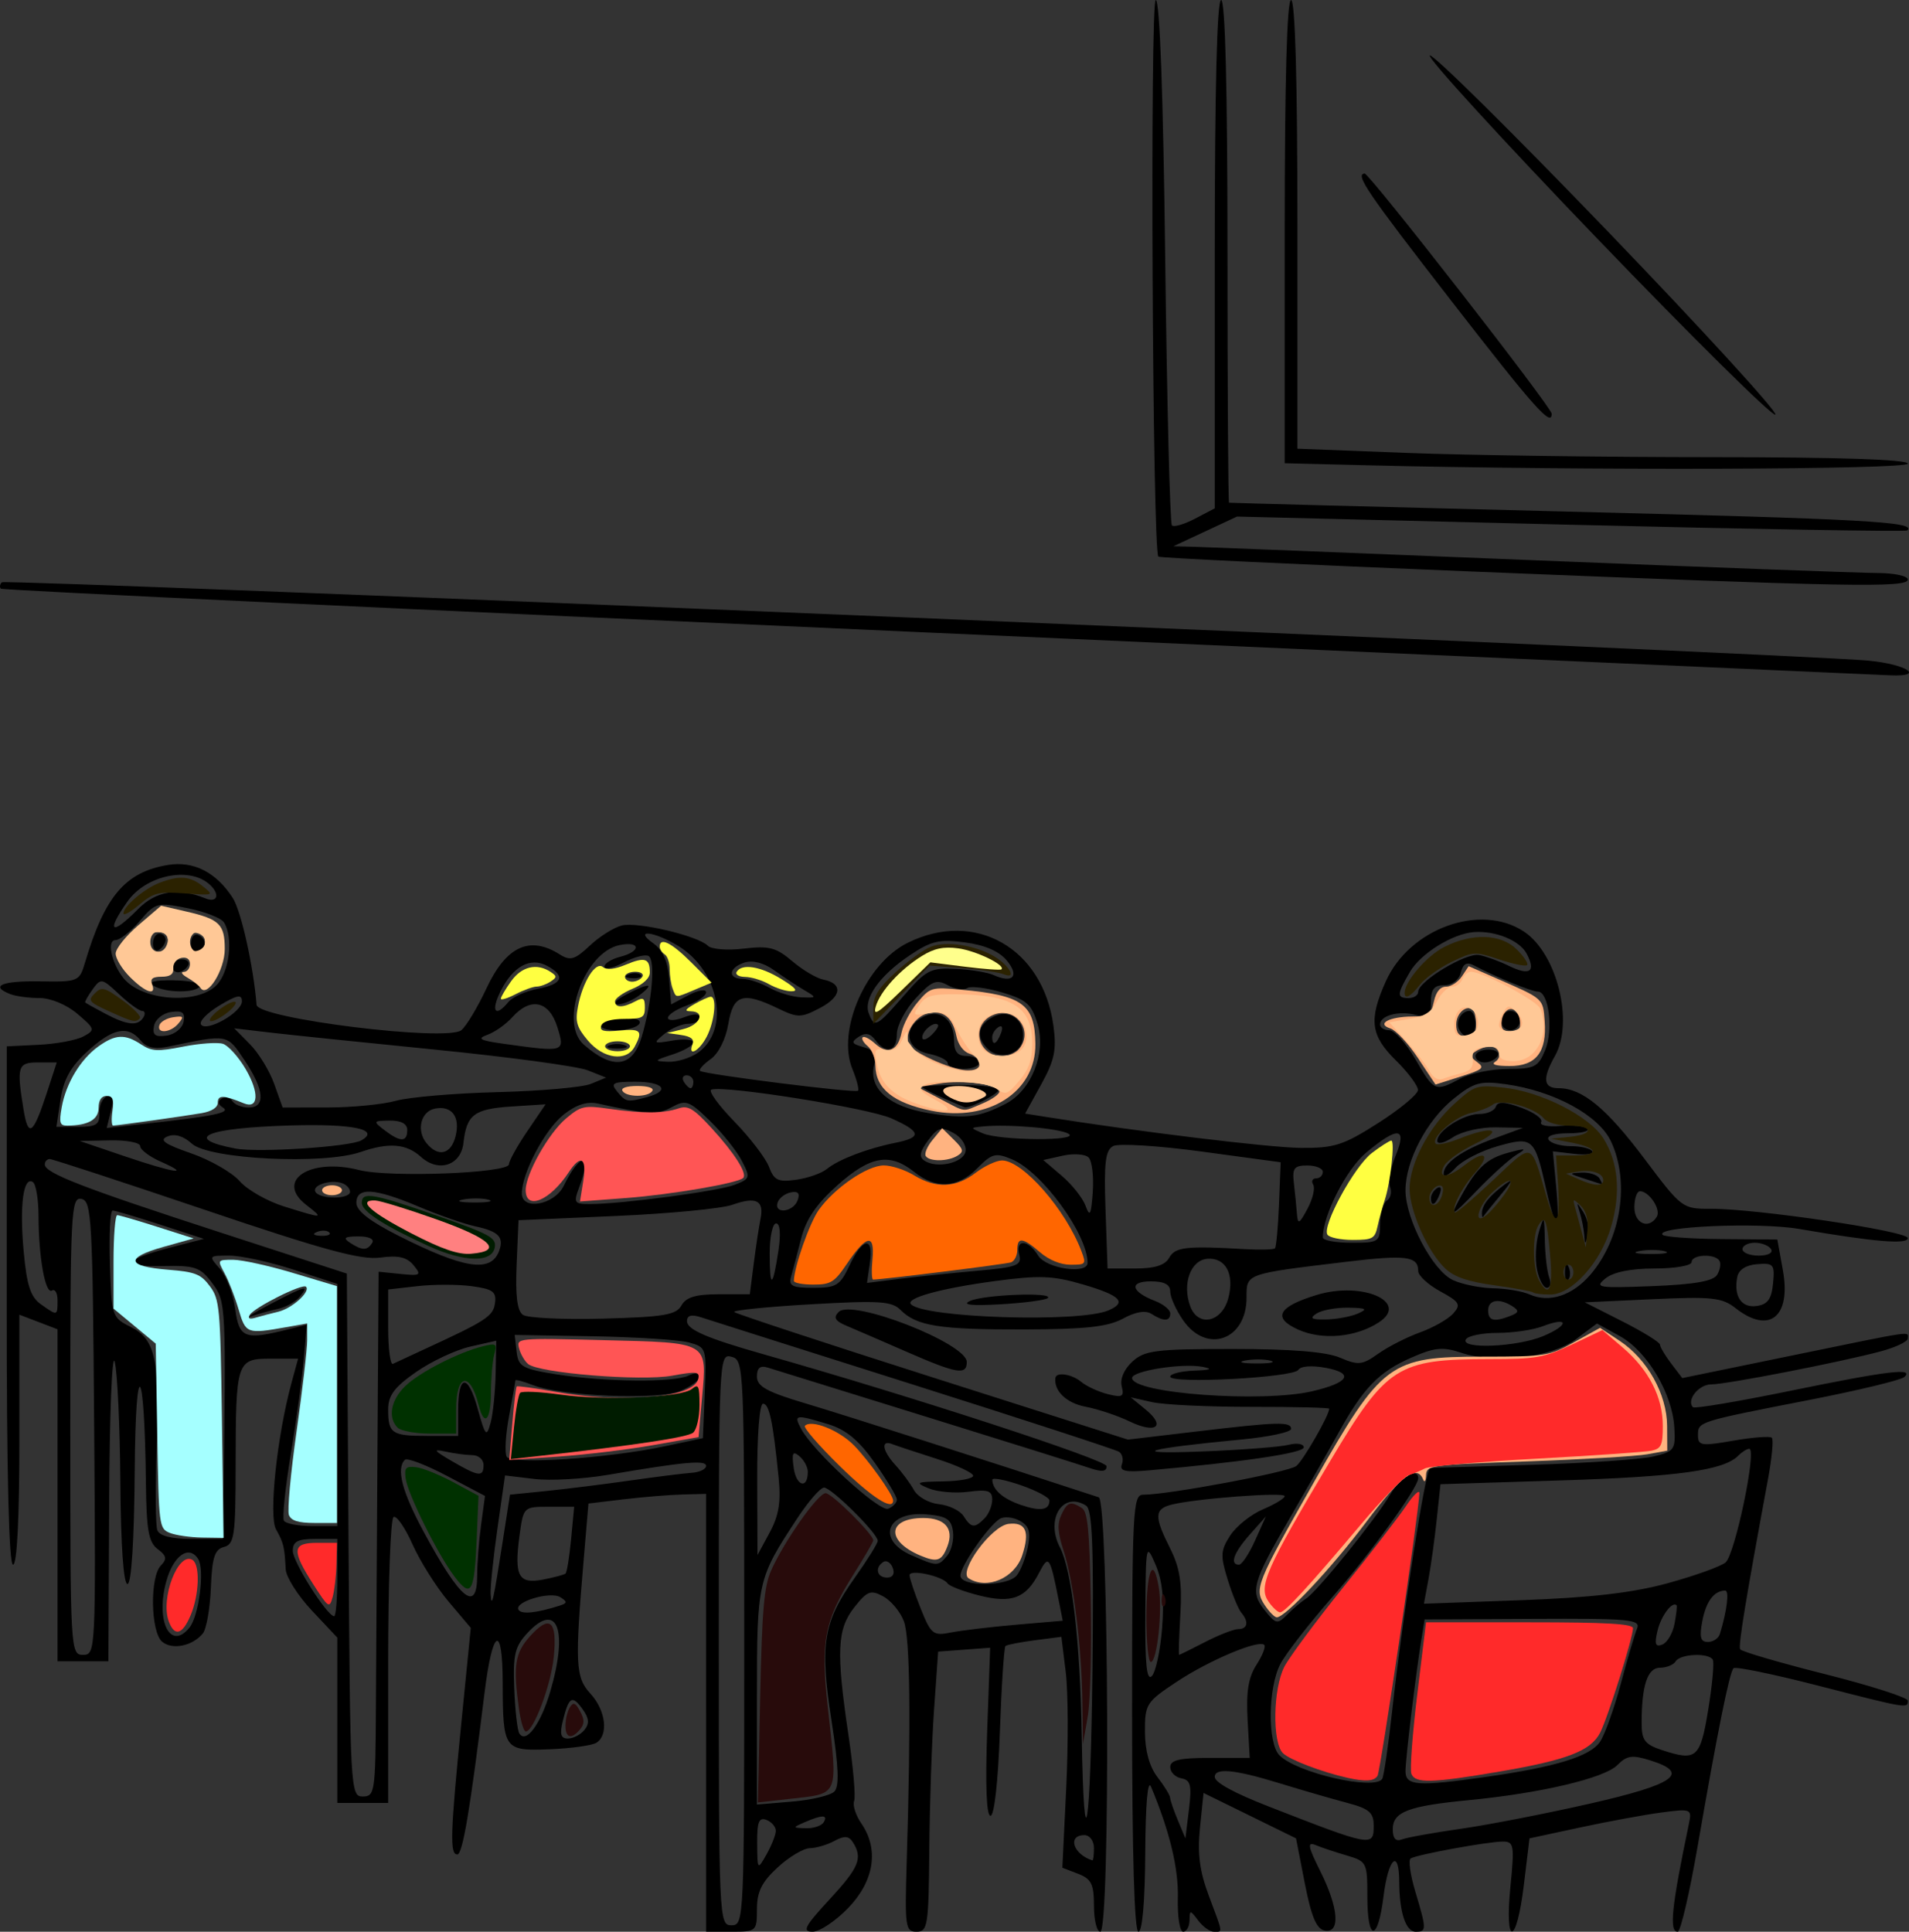<?xml version="1.0" encoding="UTF-8" standalone="no"?>
<!-- Created with Inkscape (http://www.inkscape.org/) -->

<svg
   xmlns:dc="http://purl.org/dc/elements/1.1/"
   xmlns:cc="http://creativecommons.org/ns#"
   xmlns:rdf="http://www.w3.org/1999/02/22-rdf-syntax-ns#"
   xmlns:svg="http://www.w3.org/2000/svg"
   xmlns="http://www.w3.org/2000/svg"
   xmlns:sodipodi="http://sodipodi.sourceforge.net/DTD/sodipodi-0.dtd"
   xmlns:inkscape="http://www.inkscape.org/namespaces/inkscape"
   width="677.677"
   height="685.728"
   id="svg2"
   version="1.1"
   inkscape:version="0.48.4 r9939"
   sodipodi:docname="une cantine.svg">
  <rect width="100%" height="100%" fill="#333333" stroke="none"/>
  <defs
     id="defs4" />
  <sodipodi:namedview
     id="base"
     pagecolor="#ffffff"
     bordercolor="#666666"
     borderopacity="1.0"
     inkscape:pageopacity="0.0"
     inkscape:pageshadow="2"
     inkscape:zoom="0.56729519"
     inkscape:cx="26.199057"
     inkscape:cy="336.19515"
     inkscape:document-units="px"
     inkscape:current-layer="layer1"
     showgrid="false"
     inkscape:window-width="1278"
     inkscape:window-height="779"
     inkscape:window-x="0"
     inkscape:window-y="19"
     inkscape:window-maximized="1"
     fit-margin-top="0"
     fit-margin-left="0"
     fit-margin-right="0"
     fit-margin-bottom="0" />
  <g
     inkscape:label="Layer 1"
     inkscape:groupmode="layer"
     id="layer1"
     transform="translate(-35.604,-176.648)">
    <path
       style="fill:#000000"
       d="m 286.257,784.648 0,-77.714 -8.464,0.226 c -4.655,0.124 -14.051,0.896 -20.879,1.714 l -12.414,1.488 -1.655,19.429 c -3.207,37.639 -2.979,42.263 2.378,48.085 5.427,5.899 6.486,14.665 2.103,17.408 -1.549,0.97 -9.061,2.011 -16.693,2.313 -16.124,0.639 -16.522,0.072 -16.573,-23.672 -0.046,-21.166 -3.615,-19.304 -6.411,3.346 -5.205,42.155 -7.816,57.662 -9.712,57.662 -2.704,0 -2.483,-7.265 1.418,-46.503 l 3.373,-33.931 -7.892,-9.337 c -4.34,-5.135 -10.086,-14.253 -12.768,-20.263 -2.682,-6.01 -5.729,-10.393 -6.772,-9.74 -1.043,0.653 -1.896,23.754 -1.896,51.337 l 0,50.151 -9.029,0 -9.029,0 0,-29.342 0,-29.342 -9.029,-9.611 c -4.966,-5.286 -9.146,-11.882 -9.289,-14.658 -0.413,-8.011 -0.737,-9.346 -3.443,-14.189 -2.642,-4.729 0.372,-33.152 5.515,-52 l 2.339,-8.571 -9.712,0 c -12.12,0 -12.424,0.927 -12.465,38.019 -0.028,24.9 -0.451,27.845 -4.146,28.823 -3.308,0.876 -4.22,3.718 -4.65,14.484 -0.294,7.367 -1.581,14.671 -2.86,16.231 -3.67,4.478 -10.858,5.933 -14.44,2.923 -4.081,-3.43 -4.411,-22.974 -0.456,-27.034 2.261,-2.321 2.036,-3.484 -1.129,-5.852 -3.213,-2.404 -3.992,-6.745 -4.173,-23.275 -0.471,-42.882 -3.645,-46.789 -3.973,-4.891 -0.198,25.309 -1.167,40.571 -2.575,40.571 -1.398,0 -2.359,-13.704 -2.524,-36 -0.147,-19.8 -1.042,-39.086 -1.99,-42.857 -0.948,-3.771 -1.843,18.6 -1.99,49.714 l -0.267,56.571 -9.029,0 -9.029,0 0,-58.927 0,-58.927 -6.771,-2.588 -6.771,-2.588 0,44.373 c 0,28.058 -0.83,44.373 -2.257,44.373 -1.468,0 -2.251,-32.18 -2.241,-92 l 0.016,-92 11.398,-0.561 c 6.269,-0.308 13.393,-1.642 15.832,-2.964 4.241,-2.299 4.148,-2.647 -2.147,-8.011 -3.811,-3.248 -9.454,-5.608 -13.406,-5.608 -3.754,0 -8.432,-0.624 -10.396,-1.387 -7.41,-2.879 -3.088,-4.761 10.444,-4.548 13.686,0.216 14.062,0.061 16.049,-6.636 6.992,-23.565 14.323,-32.193 29.469,-34.682 9.076,-1.491 17.079,2.579 22.97,11.683 2.984,4.612 7.365,24.26 8.467,37.972 0.393,4.891 67.697,13.21 72.72,8.988 1.777,-1.494 5.769,-8.147 8.87,-14.786 7.002,-14.988 15.335,-18.864 26.025,-12.103 3.753,2.373 5.341,1.91 10.691,-3.119 3.456,-3.248 8.575,-6.465 11.375,-7.148 5.647,-1.378 27.044,3.679 30.538,7.218 1.227,1.242 6.954,1.692 12.728,0.999 8.941,-1.072 11.49,-0.414 17.184,4.438 3.678,3.134 8.634,6.08 11.014,6.547 7.124,1.398 6.591,6.047 -1.16,10.106 -6.716,3.517 -7.865,3.528 -14.892,0.134 -12.464,-6.019 -15.879,-4.957 -17.62,5.478 -0.904,5.416 -3.464,10.529 -6.269,12.519 -2.608,1.85 -4.295,3.736 -3.749,4.192 1.459,1.217 55.011,7.956 56.032,7.051 0.477,-0.423 -0.41,-3.895 -1.972,-7.714 -5.614,-13.724 4.808,-37.498 19.649,-44.824 23.922,-11.81 47.985,1.891 51.714,29.445 1.161,8.581 0.4,12.247 -4.322,20.802 l -5.732,10.385 7.14,1.143 c 32.63,5.224 79.549,10.935 90.654,11.034 11.962,0.107 15.177,-0.923 27.548,-8.819 7.703,-4.917 14.051,-10.176 14.107,-11.687 0.056,-1.511 -3.453,-6.243 -7.798,-10.517 -9.025,-8.876 -9.735,-14.423 -3.599,-28.105 8.429,-18.795 33.638,-27.872 49.035,-17.655 11.741,7.79 17.795,32.117 10.993,44.167 -4.538,8.039 -4.14,11.429 1.345,11.429 8.359,0 16.934,7.07 30.522,25.168 13.114,17.465 13.399,17.68 23.433,17.637 16.164,-0.07 69.971,7.925 69.971,10.397 0,2.35 -11.912,1.349 -38.582,-3.243 -14.327,-2.467 -51.377,-0.866 -48.454,2.094 0.73,0.74 10.19,1.416 21.022,1.503 l 19.694,0.159 1.968,10.889 c 3.003,16.619 -4.864,22.891 -16.849,13.435 -4.709,-3.715 -8.395,-4.108 -29.435,-3.139 l -24.052,1.108 13.33,6.746 c 7.332,3.71 13.353,7.437 13.38,8.281 0.028,0.845 1.818,3.861 3.978,6.703 l 3.927,5.167 39.009,-8.024 c 44.379,-9.129 41.064,-8.641 41.064,-6.035 0,1.094 -4.317,3.145 -9.593,4.558 -14.525,3.89 -54.806,11.74 -60.24,11.74 -4.397,0 -8.87,5.635 -6.433,8.103 0.569,0.577 16.089,-2.039 34.488,-5.813 34.737,-7.125 44.226,-8.272 40.536,-4.904 -1.179,1.077 -16.364,4.736 -33.744,8.132 -39.742,7.766 -39.5,7.688 -39.5,12.574 0,3.678 1.21,3.859 12.544,1.882 6.899,-1.204 13.055,-1.67 13.681,-1.037 0.625,0.633 0.023,7.174 -1.341,14.536 -7.897,42.651 -10.621,59.257 -9.929,60.539 0.428,0.792 13.997,4.769 30.155,8.837 16.157,4.068 29.377,8.306 29.377,9.417 0,2.844 -0.066,2.833 -31.946,-5.36 -15.794,-4.059 -29.26,-6.83 -29.925,-6.157 -1.455,1.474 -5.688,22.478 -12.747,63.251 -2.884,16.657 -6.065,30.286 -7.07,30.286 -3.104,0 -2.188,-8.799 4.004,-38.45 1.068,-5.114 0.715,-5.256 -9.697,-3.885 -5.943,0.782 -18.931,3.171 -28.862,5.308 l -18.057,3.885 -2.006,16.571 c -2.617,21.625 -6.904,22.139 -4.766,0.571 1.468,-14.806 1.264,-16 -2.742,-16 -5.263,0 -30.497,4.626 -32.683,5.991 -0.862,0.539 -0.112,5.84 1.668,11.78 4.015,13.399 4.025,14.229 0.163,14.229 -3.556,0 -5.83,-6.856 -5.875,-17.714 -0.05,-12.04 -3.893,-8.495 -5.576,5.143 -1.998,16.197 -5.741,16.267 -5.741,0.107 0,-12.098 -0.215,-12.527 -7.336,-14.609 -4.035,-1.18 -9.01,-2.841 -11.056,-3.691 -3.032,-1.26 -2.719,0.458 1.693,9.282 6.547,13.096 7.197,22.165 1.51,21.056 -2.871,-0.56 -4.727,-4.989 -7.015,-16.739 l -3.112,-15.978 -16.421,-8.059 -16.421,-8.059 -1.262,12.382 c -0.933,9.159 -0.121,15.421 3.121,24.059 5.17,13.773 5.035,12.82 1.813,12.82 -1.415,0 -3.922,-1.8 -5.571,-4 -2.856,-3.809 -3.002,-3.809 -3.07,0 -0.039,2.2 -1.059,4 -2.266,4 -1.207,0 -2.054,-5.4 -1.882,-12 0.273,-10.478 -2.907,-23.667 -9.504,-39.429 -1.198,-2.861 -1.971,5.906 -2.066,23.429 -0.093,17.04 -1.036,28 -2.41,28 -1.46,0 -2.257,-27.381 -2.257,-77.572 0,-72.359 0.265,-77.571 3.95,-77.559 8.845,0.029 51.56,-7.98 54.336,-10.188 2.474,-1.968 11.685,-17.996 11.685,-20.335 0,-0.381 -12.443,-0.679 -27.65,-0.662 -15.207,0.016 -31.059,-0.737 -35.225,-1.675 l -7.575,-1.706 5.318,4.366 c 7.296,5.99 3.572,8.684 -5.769,4.173 -4.204,-2.03 -11.231,-4.373 -15.615,-5.206 -6.735,-1.279 -11.272,-5.614 -10.687,-10.208 0.285,-2.232 5.84,-1.39 9.174,1.391 1.862,1.553 6.108,3.512 9.435,4.353 5.155,1.303 5.885,0.893 4.94,-2.769 -0.67,-2.593 0.83,-6.075 3.78,-8.779 4.355,-3.991 8.264,-4.482 35.689,-4.482 20.805,0 33.144,1.003 38.028,3.09 6.476,2.768 7.887,2.621 13.543,-1.404 3.473,-2.472 10.163,-5.883 14.868,-7.582 4.705,-1.698 10.003,-4.709 11.773,-6.69 2.843,-3.182 2.307,-4.099 -4.604,-7.868 -4.303,-2.346 -7.823,-5.586 -7.823,-7.2 0,-5.287 -4.328,-5.849 -25.438,-3.306 -36.175,4.357 -35.505,4.116 -35.505,12.765 0,14.965 -14.032,20.053 -22.418,8.127 -2.567,-3.651 -4.668,-8.28 -4.668,-10.286 0,-2.544 -2.088,-3.647 -6.905,-3.647 -7.835,0 -7.055,3.655 1.481,6.942 2.983,1.148 5.424,3.142 5.424,4.43 0,2.875 -2.341,2.942 -6.638,0.189 -2.137,-1.369 -5.621,-0.795 -10.157,1.673 -5.326,2.898 -13.356,3.775 -35.119,3.833 -30.041,0.081 -38.193,-1.213 -43.868,-6.959 -3.039,-3.078 -7.656,-3.363 -31.825,-1.969 -15.548,0.897 -27.775,2.132 -27.17,2.744 0.605,0.612 32.298,11.054 70.43,23.204 l 69.331,22.091 23.872,-2.836 c 29.365,-3.489 34.029,-3.621 34.029,-0.965 0,1.15 -7.872,2.837 -17.493,3.749 -34.232,3.246 -41.176,5.295 -14.46,4.267 14.082,-0.542 28.049,-1.606 31.036,-2.365 3.014,-0.766 5.431,-0.367 5.431,0.896 0,2.006 -21.258,5.164 -54.877,8.153 -8.468,0.753 -10.604,0.284 -9.691,-2.125 0.644,-1.7 0.175,-3.714 -1.042,-4.476 -1.217,-0.762 -33.93,-11.429 -72.694,-23.705 -38.765,-12.276 -72.767,-23.069 -75.56,-23.985 -3.536,-1.16 -5.079,-0.747 -5.079,1.358 0,2.987 7.088,6.044 27.304,11.777 52.293,14.828 121.612,37.438 121.637,39.675 0.023,1.981 -1.685,2.149 -6.177,0.606 -3.414,-1.173 -29.569,-9.375 -58.121,-18.227 -28.553,-8.852 -53.692,-16.651 -55.864,-17.332 -2.815,-0.882 -3.95,0.025 -3.95,3.156 0,3.507 3.525,5.441 17.493,9.597 13.464,4.006 65.272,20.596 103.829,33.249 3.609,1.184 4.169,154.212 0.564,154.212 -1.242,0 -2.257,-4.14 -2.257,-9.199 0,-7.694 -0.918,-9.553 -5.606,-11.358 l -5.606,-2.158 1.377,-28.438 c 0.757,-15.641 0.681,-34.081 -0.17,-40.978 l -1.547,-12.54 -9.46,1.222 c -5.203,0.672 -9.879,1.591 -10.392,2.042 -0.513,0.451 -1.409,14.195 -1.992,30.543 -0.627,17.576 -1.982,29.722 -3.317,29.722 -1.444,0 -1.874,-10.748 -1.194,-29.828 l 1.064,-29.828 -9.228,0.685 -9.228,0.685 -1.454,20.571 c -0.8,11.314 -1.561,33.686 -1.693,49.714 -0.221,26.986 -0.555,29.143 -4.512,29.143 -3.974,0 -4.221,-1.717 -3.52,-24.571 1.553,-50.665 1.214,-79.762 -0.996,-85.649 -1.254,-3.34 -4.55,-7.303 -7.323,-8.806 -4.448,-2.411 -5.658,-1.956 -10.254,3.861 -6.13,7.758 -6.495,15.721 -2.083,45.444 1.679,11.31 2.582,21.806 2.007,23.323 -0.575,1.517 0.569,5.092 2.542,7.944 6.331,9.153 4.619,20.369 -4.57,29.95 -4.487,4.678 -10.212,8.505 -12.723,8.505 -3.789,0 -2.786,-1.927 5.9,-11.331 10.594,-11.469 11.958,-14.746 8.461,-20.334 -1.486,-2.375 -3.016,-2.508 -6.588,-0.571 -2.559,1.387 -6.497,2.552 -8.751,2.589 -2.254,0.037 -7.399,3.108 -11.434,6.825 -5.618,5.176 -7.336,8.638 -7.336,14.79 0,7.847 -0.208,8.032 -9.029,8.032 l -9.029,0 0,-77.714 z m 13.543,-24.876 c 0,-98.383 -0.086,-100.328 -4.514,-101.5 -4.464,-1.182 -4.514,-0.07 -4.514,100.305 0,99.976 0.068,101.5 4.514,101.5 4.446,0 4.514,-1.524 4.514,-100.305 z m 11.206,66.835 c 0.044,-1.437 -1.444,-3.205 -3.306,-3.928 -2.687,-1.044 -3.369,0.676 -3.306,8.327 0.079,9.512 0.124,9.565 3.306,3.928 1.774,-3.143 3.262,-6.89 3.306,-8.327 z m 112.937,6.041 c 0,-2.54 -1.505,-4.571 -3.386,-4.571 -6.15,0 -4.017,6.776 2.821,8.962 0.31,0.099 0.564,-1.877 0.564,-4.391 z m 99.314,-7.912 c 0,-4.697 -1.584,-6.045 -9.593,-8.164 -5.276,-1.396 -16.048,-4.521 -23.938,-6.945 -15.81,-4.858 -22.898,-5.547 -22.898,-2.229 0,1.967 6.763,5.676 19.186,10.521 36.617,14.283 37.243,14.397 37.243,6.817 z m 30.887,1.091 c 9.703,-1.38 30.338,-5.399 45.856,-8.931 30.177,-6.869 35.767,-10.822 21.624,-15.296 -6.624,-2.095 -8.457,-1.844 -11.905,1.634 -4.582,4.621 -27.241,9.968 -52.604,12.412 -21.625,2.084 -27.086,4.167 -27.086,10.332 0,3.292 1.05,4.465 3.237,3.615 1.78,-0.692 11.175,-2.387 20.878,-3.767 z m -99.165,-17.909 c -2.172,-0.402 -3.95,-2.202 -3.95,-4 0,-2.487 3.375,-3.269 14.107,-3.265 l 14.107,0.005 -0.754,-13.505 c -0.554,-9.916 0.277,-15.1 3.127,-19.504 2.135,-3.299 3.394,-6.492 2.799,-7.095 -1.951,-1.976 -19.535,5.426 -31.091,13.087 -10.848,7.192 -11.321,7.94 -11.273,17.829 0.032,6.71 1.595,12.322 4.464,16.037 2.428,3.143 4.436,6.419 4.464,7.28 0.028,0.861 1.262,4.461 2.744,8 l 2.693,6.435 1.257,-10.286 c 1.05,-8.594 0.607,-10.406 -2.693,-11.016 z m -126.964,15.588 c 1.65,-2.704 -0.559,-2.704 -6.771,0 -4.352,1.894 -4.337,1.97 0.431,2.125 2.72,0.088 5.573,-0.868 6.34,-2.125 z m 93.148,-112.376 c -8.206,-5.274 -14.516,4.689 -9.325,14.722 4.272,8.257 7.21,33.537 7.762,66.796 0.807,48.598 3.196,33.688 3.82,-23.839 0.468,-43.148 -0.045,-56.258 -2.257,-57.679 z m -89.375,101.47 c 1.809,-1.832 1.531,-8.713 -1.022,-25.286 -4.18,-27.137 -2.923,-34.817 8.286,-50.617 4.482,-6.318 8.15,-12.213 8.15,-13.1 0,-2.616 -16.502,-18.954 -19.08,-18.889 -1.3,0.033 -5.557,4.918 -9.461,10.857 -14.188,21.585 -14.346,22.285 -14.346,63.539 l 0,38.111 12.494,-1.049 c 6.872,-0.577 13.612,-2.182 14.979,-3.566 z M 169.045,782.934 c 0.087,-17.286 0.341,-59.2 0.564,-93.143 l 0.405,-61.714 7.793,0.792 c 7.113,0.723 7.515,0.453 4.608,-3.094 -2.362,-2.882 -5.422,-3.583 -11.837,-2.711 -6.797,0.923 -20.112,-2.701 -62.112,-16.906 -29.403,-9.945 -54.246,-18.081 -55.206,-18.081 -0.96,0 -1.746,0.872 -1.746,1.939 0,3.039 13.46,8.255 62.071,24.05 l 45.143,14.669 0.59,92.814 c 0.578,90.915 0.681,92.814 5.079,92.814 4.255,0 4.497,-1.637 4.648,-31.429 z m 357.247,25.143 c 0.574,-0.943 2.182,-12 3.573,-24.571 3.822,-34.55 11.829,-85.708 13.424,-85.766 0.776,-0.028 17.155,-0.536 36.397,-1.129 19.242,-0.593 38.541,-1.923 42.886,-2.956 7.397,-1.758 7.868,-2.414 7.404,-10.296 -0.712,-12.07 -9.632,-27.049 -19.28,-32.376 l -8.191,-4.522 -7.424,5.558 c -8.735,6.54 -28.605,8.89 -40.776,4.822 -6.542,-2.186 -9.408,-1.903 -17.732,1.753 -11.497,5.049 -17.015,10.745 -25.793,26.626 -3.474,6.286 -11.109,19.657 -16.966,29.714 -13.71,23.542 -14.575,26.648 -9.271,33.282 4.003,5.006 4.518,5.102 8.064,1.512 2.083,-2.11 5.064,-4.63 6.623,-5.6 3.883,-2.417 24.95,-28.485 29.956,-37.067 3.508,-6.013 9.872,-9.66 9.872,-5.656 0,3.262 -17.006,26.769 -30.572,42.259 -8.181,9.342 -16.448,19.992 -18.369,23.667 -4.397,8.408 -4.595,28.084 -0.327,32.406 6.203,6.282 33.902,12.611 36.503,8.341 z m 36.465,-0.622 c 25.258,-3.589 37.504,-7.371 40.909,-12.634 1.716,-2.651 5.021,-11.939 7.346,-20.64 2.325,-8.701 4.906,-17.451 5.736,-19.446 1.345,-3.234 -2.658,-3.605 -36.958,-3.429 l -38.467,0.198 -1.105,6.857 c -2.107,13.073 -5.675,42.638 -5.675,47.023 0,5.161 4.262,5.474 28.214,2.07 z m 79.263,-23.972 c 1.439,-8.788 2.162,-16.749 1.607,-17.692 -1.485,-2.523 -11.534,-2.087 -13.156,0.571 -0.767,1.257 -3.286,2.286 -5.597,2.286 -4.429,0 -6.506,6.297 -6.502,19.716 0,6.008 1.144,7.52 7.179,9.506 12.339,4.061 13.634,2.93 16.469,-14.386 z m -411.071,-6.381 c 6.454,-22.008 2.47,-32.196 -8.125,-20.776 -4.452,4.799 -5.146,7.704 -4.682,19.601 0.3,7.682 1.11,14.894 1.802,16.026 2.35,3.851 7.597,-3.23 11.005,-14.851 z m 12.107,13.644 c 1.848,-2.254 1.674,-4.182 -0.668,-7.425 -3.682,-5.099 -4.851,-4.397 -6.979,4.189 -1.175,4.74 -0.734,6.281 1.797,6.281 1.845,0 4.477,-1.37 5.849,-3.045 z m 205.08,-36.173 c 0.797,-10.167 0.105,-16.886 -2.316,-22.497 -3.379,-7.83 -3.457,-7.468 -3.637,17.029 -0.135,18.309 0.487,24.349 2.316,22.497 1.375,-1.393 3.012,-9.055 3.637,-17.029 z M 69.036,683.536 c -0.549,-74.613 -0.884,-80.597 -4.543,-81.31 -3.702,-0.721 -3.95,4.333 -3.95,80.541 0,79.959 0.075,81.31 4.543,81.31 4.478,0 4.535,-1.154 3.95,-80.541 z m 394.407,75.969 c 4.87,-2.514 10.163,-4.571 11.763,-4.571 3.316,0 3.787,-2.634 1.044,-5.829 -1.026,-1.194 -3.204,-6.496 -4.841,-11.781 -2.628,-8.484 -2.521,-10.314 0.912,-15.619 2.139,-3.305 7.364,-7.48 11.613,-9.278 4.248,-1.798 7.724,-3.911 7.724,-4.696 0,-1.508 -31.418,0.847 -40.064,3.004 -6.236,1.555 -6.337,4.163 -0.602,15.554 3.447,6.848 4.283,12.215 3.634,23.34 -0.464,7.946 -0.662,14.448 -0.44,14.448 0.222,0 4.388,-2.057 9.258,-4.571 z m 166.595,-6.439 c 0.64,-3.373 0.97,-6.333 0.733,-6.579 -1.505,-1.564 -5.485,3.716 -6.751,8.958 -1.162,4.808 -0.78,5.944 1.675,4.989 1.749,-0.68 3.703,-3.995 4.343,-7.368 z m 16.116,3.582 c 2.532,-8.322 3.387,-15.424 1.854,-15.394 -3.951,0.08 -6.751,3.822 -8.096,10.822 -1.101,5.733 -0.651,7.429 1.973,7.429 1.87,0 3.791,-1.286 4.269,-2.857 z m -543.257,-2.286 c 3.36,-4.213 5.413,-20.647 3.04,-24.333 -3.294,-5.117 -8.808,-1.192 -11.333,8.067 -3.857,14.146 1.54,24.733 8.292,16.266 z m 293.501,-0.983 16.469,-1.42 -1.402,-7.084 c -3.153,-15.934 -3.577,-16.528 -7.034,-9.848 -4.664,9.015 -9.675,10.89 -21.276,7.962 -5.499,-1.388 -10.516,-3.301 -11.149,-4.251 -1.734,-2.603 -13.52,-5.161 -13.52,-2.934 0,1.066 1.778,6.383 3.95,11.816 3.671,9.181 4.428,9.783 10.721,8.528 3.724,-0.743 14.182,-1.989 23.24,-2.77 z m -241.055,-16.731 0,-13.714 -7.9,0 c -6.182,0 -7.9,0.92 -7.9,4.228 0,3.93 12.198,23.2 14.686,23.2 0.613,0 1.114,-6.171 1.114,-13.714 z m 78.937,9.96 c 2.76,-0.883 2.801,-1.389 0.24,-2.992 -3.559,-2.228 -16.544,1.682 -14.843,4.469 1.039,1.703 6.336,1.167 14.603,-1.477 z m -20.193,-22.961 2.559,-16.43 12.798,-1.294 c 7.039,-0.712 20.416,-2.381 29.727,-3.709 9.311,-1.328 19.214,-2.571 22.007,-2.763 2.793,-0.191 5.079,-1.291 5.079,-2.444 0,-2.161 -7.733,-1.456 -34.924,3.185 -8.656,1.477 -20.398,2.128 -26.092,1.445 l -10.353,-1.242 -2.687,18.817 c -1.478,10.349 -2.569,20.82 -2.425,23.269 0.321,5.457 0.966,2.639 4.311,-18.834 z m 413.406,15.038 c 9.545,-2.608 18.837,-5.933 20.648,-7.389 3.338,-2.684 11.221,-40.361 8.444,-40.361 -0.83,0 -2.604,1.109 -3.942,2.463 -5.115,5.18 -21.37,7.446 -62.799,8.754 l -42.886,1.354 -1.336,12.571 c -0.735,6.914 -2.056,16.46 -2.937,21.212 l -1.601,8.64 34.527,-1.251 c 24.623,-0.892 39.505,-2.611 51.882,-5.993 z m -422.493,-2.86 c 0,-4.225 0.624,-12.288 1.386,-17.919 l 1.386,-10.238 -13.521,-7.126 c -7.436,-3.919 -14.154,-6.484 -14.929,-5.7 -3.134,3.173 -0.994,11.336 6.715,25.617 13.032,24.14 18.963,28.946 18.963,15.366 z m 31.362,-0.597 c 0.49,-0.42 1.381,-5.93 1.98,-12.243 l 1.089,-11.479 -9.009,0 c -8.959,0 -9.017,0.057 -10.394,10.232 -1.945,14.37 -0.386,17.301 8.311,15.627 3.922,-0.755 7.532,-1.717 8.022,-2.137 z m 160.205,0.632 c 1.386,-1.691 3.142,-6.225 3.903,-10.075 1.077,-5.455 0.431,-7.516 -2.93,-9.337 -2.372,-1.285 -5.532,-1.574 -7.022,-0.641 -4.134,2.587 -13.976,16.772 -13.976,20.143 0,4.036 16.705,3.96 20.024,-0.09 z m -44.032,-2.626 c -0.712,-1.878 -2.204,-2.846 -3.315,-2.151 -3.187,1.995 -2.356,5.566 1.294,5.566 2.014,0 2.807,-1.341 2.021,-3.415 z m 19.39,-4.459 c 1.489,-1.817 2.375,-5.674 1.969,-8.571 -0.604,-4.316 -2.328,-5.401 -9.536,-5.998 -13.971,-1.158 -17.702,9.01 -5.308,14.465 9.275,4.082 9.614,4.085 12.875,0.105 z m 109.212,-5.269 3.859,-8.571 -5.698,6.413 c -5.731,6.451 -7.271,10.73 -3.859,10.73 1.012,0 3.576,-3.857 5.698,-8.571 z M 312.008,701.219 c -2.01,-20.028 -3.329,-26.286 -5.539,-26.286 -1.252,0 -2.115,11.259 -2.06,26.857 l 0.095,26.857 4.326,-8 c 3.253,-6.015 4.041,-10.835 3.179,-19.429 z m -197.126,9.714 c 1.002,-71.5 0.965,-72.233 -3.952,-78.82 -4.241,-5.682 -6.022,-6.295 -17.556,-6.047 -15.016,0.323 -13.937,-2.26 2.75,-6.585 l 11.842,-3.069 -15.408,-5.025 c -8.474,-2.764 -16.11,-5.025 -16.968,-5.025 -0.858,0 -1.294,8.533 -0.968,18.961 0.577,18.492 0.757,19.043 7.266,22.286 8.901,4.434 10.441,11.556 9.32,43.089 -0.51,14.327 -0.399,27.442 0.246,29.143 0.764,2.017 5.014,3.093 12.216,3.093 l 11.044,0 0.168,-12 z m 40.46,-35.55 0,-42.979 -15.396,-5.021 c -8.468,-2.762 -18.782,-5.021 -22.921,-5.021 -7.427,0 -7.471,0.061 -3.367,4.654 2.287,2.56 4.741,8.988 5.453,14.286 1.397,10.395 3.334,11.13 18.964,7.2 l 6.434,-1.618 -1.067,12.31 c -0.587,6.771 -2.672,22.003 -4.633,33.848 -1.961,11.846 -3.046,22.389 -2.412,23.429 0.635,1.04 5.157,1.89 10.049,1.89 l 8.895,0 0,-42.979 z m -23.843,-35.768 c 12.812,-6.698 14.09,-7.02 10.508,-2.65 -1.431,1.746 -4.857,3.671 -7.612,4.277 -2.755,0.606 -7.041,1.798 -9.524,2.65 -2.483,0.851 0.5,-1.074 6.628,-4.277 z m 253.621,76.004 c 1.49,-1.509 2.708,-4.496 2.708,-6.64 0,-3.176 -1.565,-3.692 -8.464,-2.788 -4.655,0.61 -11.004,0.063 -14.107,-1.215 -5.012,-2.065 -4.445,-2.34 5.079,-2.469 5.897,-0.08 10.721,-0.986 10.721,-2.013 0,-1.028 -5.84,-3.731 -12.979,-6.008 -7.138,-2.277 -14.248,-4.632 -15.8,-5.233 -4.126,-1.599 -3.444,2.428 1.28,7.563 2.256,2.452 5.176,6.402 6.489,8.778 1.313,2.376 5.308,4.628 8.877,5.003 3.569,0.375 7.5,2.276 8.736,4.224 2.701,4.261 3.913,4.391 7.46,0.799 z m -31.149,-6.639 c 0,-1.12 -3.529,-7.011 -7.843,-13.091 -5.724,-8.069 -10.215,-11.774 -16.626,-13.72 -11.595,-3.518 -12.199,-3.413 -9.517,1.662 4.223,7.99 27.759,29.603 30.906,28.381 1.694,-0.658 3.08,-2.113 3.08,-3.233 z m 54.171,0.319 c 0,-1.065 -4.571,-3.513 -10.157,-5.441 -5.587,-1.928 -10.142,-2.796 -10.123,-1.929 0.077,3.522 3.715,6.729 10.123,8.924 6.927,2.373 10.157,1.879 10.157,-1.555 z M 322.371,699.079 c 0,-1.658 -1.344,-4.143 -2.987,-5.524 -2.39,-2.009 -2.791,-1.157 -2.004,4.268 0.941,6.491 4.991,7.51 4.991,1.256 z m -115.114,-2.431 c 0,-1.886 -1.778,-3.443 -3.95,-3.46 -2.172,-0.018 -6.489,-0.588 -9.593,-1.269 -4.56,-1.001 -4.127,-0.355 2.257,3.364 9.595,5.589 11.286,5.794 11.286,1.365 z m 64.329,-6.609 13.543,-2.881 0.658,-16.126 c 0.65,-15.938 0.584,-16.146 -5.643,-17.842 -3.465,-0.944 -18.795,-1.932 -34.066,-2.196 l -27.766,-0.481 0.68,5.925 c 0.615,5.356 1.98,6.131 14.223,8.074 17.116,2.716 41.674,2.941 46.836,0.428 2.375,-1.156 3.95,-1.025 3.95,0.33 0,1.239 -3.104,3.555 -6.897,5.146 -7.82,3.28 -41.988,1.904 -52.353,-2.108 -3.414,-1.322 -6.207,-2.055 -6.207,-1.629 0,0.426 -1.01,6.166 -2.244,12.755 -1.234,6.589 -1.596,13.043 -0.804,14.341 1.728,2.831 35.928,0.553 56.09,-3.735 z m -73.357,-12.684 c 0,-12.93 3.457,-13.261 6.947,-0.665 2.71,9.784 3.146,10.271 4.571,5.101 0.866,-3.143 1.676,-11.005 1.8,-17.471 l 0.225,-11.757 -9.287,2.113 c -5.108,1.162 -13.742,5.217 -19.186,9.01 -7.694,5.361 -9.899,8.314 -9.899,13.263 0,8.571 1.246,9.414 13.919,9.414 l 10.91,0 0,-9.008 z m 303.297,-6.869 c 12.96,-3.045 14.902,-6.355 4.849,-8.265 -5.009,-0.952 -9.029,-0.666 -9.887,0.703 -1.715,2.736 -45.46,5.047 -45.46,2.402 0,-1.001 3.809,-1.96 8.464,-2.131 5.91,-0.217 6.825,-0.624 3.032,-1.349 -7.254,-1.385 -25.04,1.421 -25.04,3.951 0,5.488 46.233,8.873 64.04,4.689 z M 185.814,655.799 c 22.481,-10.354 24.853,-11.893 25.509,-16.549 0.571,-4.052 -0.746,-5.02 -8.211,-6.034 -4.89,-0.664 -13.576,-0.673 -19.302,-0.021 l -10.41,1.189 0,13.608 c 0,7.484 0.762,13.238 1.693,12.786 0.931,-0.452 5.756,-2.693 10.721,-4.98 z m 300.791,3.85 c -2.158,-0.572 -6.221,-0.593 -9.029,-0.046 -2.808,0.547 -1.042,1.015 3.924,1.04 4.966,0.025 7.263,-0.422 5.105,-0.994 z m 96.886,-8.745 c 9.303,-3.936 9.075,-7.054 -0.253,-3.463 -3.357,1.292 -10.547,2.35 -15.98,2.35 -5.432,0 -10.505,1.029 -11.272,2.286 -2.201,3.606 18.274,2.733 27.505,-1.173 z M 277.512,640.055 c 1.622,-2.934 5.094,-3.978 13.234,-3.978 l 11.035,0 1.39,-10.857 c 0.765,-5.971 1.846,-13.108 2.404,-15.86 1.341,-6.62 -1.492,-8.046 -10.012,-5.038 -3.857,1.362 -22.511,3.149 -41.452,3.973 l -34.439,1.497 -0.676,15.795 c -0.472,11.044 0.207,16.402 2.257,17.812 1.613,1.109 14.436,1.706 28.496,1.326 21.497,-0.581 25.913,-1.324 27.762,-4.669 z m 151.51,1.774 c 6.756,-2.856 4.421,-5.289 -8.816,-9.186 -10.855,-3.196 -15.602,-3.376 -31.714,-1.205 -19.018,2.563 -31.61,6.061 -29.502,8.196 4.8,4.86 59.66,6.58 70.032,2.194 z m -49.093,-3.368 c 4.946,-2.26 29.776,-3.203 27.649,-1.05 -0.725,0.734 -8.258,1.734 -16.741,2.224 -10.363,0.598 -13.942,0.213 -10.909,-1.173 z m 91.723,-1.016 c 2.229,-8.492 -0.929,-14.44 -7.412,-13.957 -5.966,0.445 -9.03,8.859 -6.124,16.814 2.77,7.583 11.266,5.79 13.536,-2.857 z m 100.139,6.314 c 2.999,-1.165 3.151,-1.852 0.749,-3.394 -4.678,-3.003 -8.653,-2.348 -8.653,1.426 0,3.723 2.065,4.237 7.905,1.968 z m -515.762,-5.531 c 0,-2.588 -0.886,-4.152 -1.969,-3.474 -2.364,1.48 -4.743,-11.738 -4.778,-26.542 -0.014,-5.897 -0.925,-11.286 -2.025,-11.974 -3.372,-2.11 -4.742,8.2 -3.259,24.518 1.102,12.117 2.443,16.267 6.095,18.857 5.948,4.219 5.935,4.222 5.935,-1.385 z m 608.998,-6.024 c 0.644,-6.736 0.209,-7.264 -5.621,-6.81 -4.028,0.314 -6.601,1.973 -7.096,4.578 -1.31,6.89 1.496,11.047 6.93,10.266 3.882,-0.558 5.254,-2.463 5.787,-8.034 z m -64.796,-3.138 c 10.885,-12.721 13.987,-32.897 7.265,-47.243 -4.355,-9.294 -20.239,-17.925 -37.361,-20.302 -9.089,-1.262 -11.283,-0.652 -18.487,5.134 -9.537,7.66 -17.105,22.042 -17.105,32.506 0,10.281 9.665,28.578 16.846,31.891 3.266,1.507 9.7,2.812 14.296,2.901 4.597,0.088 10.39,1.066 12.872,2.173 7.023,3.131 15.246,0.453 21.674,-7.06 z m -19.019,-1.831 c -0.712,-3.606 -0.419,-9.52 0.652,-13.143 1.841,-6.228 1.958,-6.068 2.141,2.941 0.107,5.24 0.81,11.154 1.564,13.143 0.754,1.989 0.373,3.616 -0.846,3.616 -1.219,0 -2.799,-2.95 -3.511,-6.556 z m 9.937,0.652 c 0.108,-2.663 0.643,-3.204 1.364,-1.381 0.652,1.65 0.572,3.621 -0.178,4.381 -0.75,0.76 -1.284,-0.591 -1.185,-3 z m 6.855,-12.765 c -0.144,-2.097 -0.846,-5.697 -1.561,-8 -1.231,-3.969 -1.164,-3.975 1.28,-0.115 1.419,2.239 2.121,5.839 1.561,8 -0.918,3.539 -1.045,3.55 -1.28,0.115 z m -13.501,-16.187 c -4.091,-18.374 -4.755,-18.966 -17.27,-15.418 -5.841,1.656 -12.54,5.097 -14.884,7.646 -2.345,2.549 -4.263,3.538 -4.263,2.197 0,-3.84 6.446,-8.385 17.775,-12.534 l 10.44,-3.823 -9.672,-0.177 c -5.382,-0.099 -12.14,1.46 -15.236,3.514 -3.122,2.071 -5.564,2.63 -5.564,1.272 0,-3.603 9.323,-9.535 14.986,-9.535 2.724,0 5.338,-1.171 5.809,-2.602 0.626,-1.901 3.078,-1.789 9.097,0.415 4.532,1.66 7.672,3.948 6.978,5.085 -0.694,1.137 2.353,1.752 6.771,1.367 4.418,-0.385 8.764,0.04 9.658,0.946 0.894,0.906 -2.158,1.646 -6.784,1.646 -5.032,0 -7.849,0.918 -7.014,2.286 0.767,1.257 4.322,2.286 7.9,2.286 3.578,0 7.002,0.814 7.609,1.808 0.607,0.994 -2.292,1.407 -6.442,0.916 l -7.546,-0.892 1.199,12.798 c 0.659,7.039 0.733,12.798 0.163,12.798 -0.57,0 -2.238,-5.4 -3.708,-12 z m -31.123,4 c 6.091,-11.465 9.665,-14.938 17.588,-17.091 6.317,-1.716 6.832,-1.606 3.075,0.657 -2.483,1.495 -8.967,7.347 -14.41,13.005 -8.411,8.743 -9.349,9.257 -6.253,3.429 z m 8.283,4.381 c 0.048,-2.887 2.538,-6.061 7.865,-10.026 3.362,-2.502 3.074,-1.626 -1.129,3.429 -3.104,3.733 -5.897,7.217 -6.207,7.74 -0.31,0.524 -0.549,0.009 -0.53,-1.143 z m -18.092,-5.389 c 0,-1.183 1.004,-2.779 2.231,-3.547 1.28,-0.801 1.658,0.117 0.887,2.151 -1.501,3.96 -3.118,4.684 -3.118,1.396 z m 54.171,-6.992 c -5.253,-1.704 -5.301,-1.846 -0.698,-2.058 2.72,-0.125 5.573,0.801 6.34,2.058 0.767,1.257 1.081,2.183 0.698,2.058 -0.384,-0.125 -3.237,-1.051 -6.34,-2.058 z m -260.549,30.857 c 4.651,-9.926 8.609,-10.401 7.227,-0.867 l -1.034,7.133 11.499,-1.438 c 6.325,-0.791 18.732,-2.084 27.572,-2.872 14.231,-1.27 15.947,-1.923 14.972,-5.695 -1.463,-5.667 3.167,-5.453 6.721,0.31 2.851,4.624 17.533,6.771 17.533,2.565 0,-10.135 -16.149,-32.263 -26.809,-36.735 -5.86,-2.458 -7.1,-2.141 -12.322,3.147 -6.967,7.055 -14.65,7.503 -22.427,1.308 -8.656,-6.895 -15.539,-5.701 -27.234,4.724 -7.411,6.606 -11.134,12.063 -12.866,18.857 -1.341,5.259 -2.954,11.361 -3.584,13.561 -0.957,3.339 0.354,4 7.928,4 8.152,0 9.456,-0.813 12.824,-8 z m 307.968,3.397 c 1.067,-1.748 1.439,-3.999 0.827,-5.002 -1.607,-2.634 -9.875,-2.247 -9.875,0.462 0,1.261 -5.875,2.286 -13.111,2.286 -8.45,0 -14.669,1.259 -17.493,3.541 -4.02,3.25 -2.648,3.473 16.665,2.716 14.831,-0.581 21.62,-1.764 22.987,-4.004 z M 311.927,620.648 c 0.909,-6.008 0.598,-9.714 -0.814,-9.714 -1.256,0 -2.284,4.8 -2.284,10.667 0,12.694 1.085,12.36 3.098,-0.952 z m -99.176,0.14 c 1.872,-4.941 -0.093,-7.014 -8.341,-8.798 -4.02,-0.869 -13.12,-4.034 -20.22,-7.033 -15.649,-6.609 -22.075,-6.993 -22.075,-1.32 0,2.815 4.812,6.557 15.102,11.743 23.163,11.674 32.616,13.112 35.535,5.408 z m 237.906,2.328 c 2.112,-3.822 6.005,-4.262 27.002,-3.055 5.336,0.307 10.078,0.176 10.539,-0.29 0.461,-0.466 1.107,-7.531 1.436,-15.7 l 0.599,-14.851 -28.023,-3.798 c -15.413,-2.089 -29.566,-2.965 -31.452,-1.946 -2.769,1.495 -3.289,5.856 -2.704,22.655 l 0.725,20.803 9.885,0 c 6.887,0 10.524,-1.158 11.995,-3.818 z m 175.891,-2.324 c -2.158,-0.572 -6.221,-0.593 -9.029,-0.046 -2.808,0.547 -1.042,1.015 3.924,1.04 4.966,0.025 7.263,-0.422 5.105,-0.994 z m 37.781,-0.715 c -0.767,-1.257 -3.366,-2.286 -5.776,-2.286 -2.41,0 -4.381,1.029 -4.381,2.286 0,1.257 2.599,2.286 5.776,2.286 3.276,0 5.172,-0.989 4.381,-2.286 z m -496.571,-2.286 c 0.805,-1.319 -1.286,-2.271 -4.945,-2.251 -4.923,0.027 -5.584,0.53 -2.955,2.251 4.337,2.838 6.168,2.838 7.9,0 z m 357.757,-6.722 c 0,-3.697 1.085,-7.401 2.411,-8.231 1.326,-0.83 1.844,-3.005 1.151,-4.834 -0.693,-1.829 0.202,-6.868 1.988,-11.197 4.164,-10.093 0.794,-10.425 -10.462,-1.03 -7.043,5.879 -15.403,22.235 -15.403,30.136 0,1.033 4.571,1.879 10.157,1.879 9.736,0 10.157,-0.279 10.157,-6.722 z m -373.04,3.056 c -0.75,-0.76 -2.697,-0.841 -4.326,-0.18 -1.801,0.73 -1.266,1.271 1.364,1.381 2.379,0.099 3.713,-0.441 2.962,-1.2 z m 349.307,-16.959 c -0.749,-1.227 -0.286,-2.232 1.028,-2.232 1.315,0 2.39,-1.029 2.39,-2.286 0,-1.257 -2.478,-2.286 -5.508,-2.286 -4.682,0 -5.397,0.942 -4.772,6.286 0.405,3.457 0.892,8.343 1.084,10.857 0.3,3.938 0.818,3.693 3.743,-1.768 1.867,-3.487 2.783,-7.344 2.034,-8.571 z m 121.98,11.383 c 1.566,-2.565 -2.718,-9.043 -5.98,-9.043 -1.089,0 -1.981,2.571 -1.981,5.714 0,5.802 5.14,7.951 7.961,3.328 z m -479.492,-4.23 c -11.08,-8.626 1.385,-16.786 18.84,-12.333 10.767,2.747 53.176,1.108 53.176,-2.055 0,-1.195 2.924,-6.472 6.498,-11.727 l 6.498,-9.555 -12.032,0.777 c -13.345,0.861 -16.006,2.871 -17.127,12.938 -0.89,7.984 -8.821,10.601 -15.057,4.968 -5.241,-4.734 -11.346,-5.229 -21.477,-1.741 -13.288,4.574 -53.851,2.554 -59.893,-2.983 -2.979,-2.73 -6.04,-3.634 -8.646,-2.554 -3.076,1.275 -1.087,2.696 8.38,5.985 6.828,2.372 14.599,6.827 17.27,9.899 2.671,3.072 9.781,7.118 15.8,8.99 14.109,4.389 14.18,4.383 7.771,-0.607 z m 277.784,-16.783 c -1.198,-1.214 -5.312,-1.51 -9.142,-0.658 l -6.963,1.549 6.619,5.64 c 3.64,3.102 7.435,7.909 8.433,10.683 1.473,4.095 1.947,3.158 2.523,-4.982 0.39,-5.514 -0.271,-11.018 -1.47,-12.231 z m -103.317,15.233 c 0.95,-2.507 0.226,-3.371 -2.393,-2.857 -2.065,0.406 -4.178,2.023 -4.694,3.595 -1.382,4.203 5.486,3.488 7.087,-0.737 z M 208.976,602.506 c -2.158,-0.572 -6.221,-0.593 -9.029,-0.046 -2.808,0.547 -1.042,1.015 3.924,1.04 4.966,0.025 7.263,-0.422 5.105,-0.994 z m 26.746,-4.908 c 5.999,-12.253 10.105,-11.79 5.448,0.615 -2.03,5.407 -1.722,5.862 3.95,5.844 11.397,-0.035 45.365,-4.556 51.248,-6.821 5.56,-2.141 5.681,-2.542 2.568,-8.56 -1.796,-3.473 -6.889,-9.841 -11.318,-14.151 -7.381,-7.184 -8.51,-7.589 -13.552,-4.856 -5.17,2.802 -8.169,2.655 -26.215,-1.286 -3.851,-0.841 -7.753,0.415 -12.134,3.904 -6.643,5.291 -14.781,20.585 -14.869,27.941 -0.075,6.247 11.531,4.195 14.872,-2.63 z m -75.865,2.097 c 0,-1.152 -1.27,-2.528 -2.821,-3.057 -4.181,-1.424 -10.861,0.789 -9.434,3.126 1.635,2.679 12.256,2.619 12.256,-0.069 z m 169.286,-8.092 c 4.123,-3.378 14.391,-7.305 24.264,-9.28 9.574,-1.915 9.256,-3.938 -1.365,-8.683 -8.172,-3.651 -59.182,-11.793 -63.903,-10.199 -1.192,0.402 2.445,5.47 8.083,11.261 5.638,5.791 11.201,13.061 12.363,16.156 1.795,4.78 3.245,5.468 9.642,4.573 4.141,-0.58 9.053,-2.302 10.915,-3.828 z M 92.707,589.026 c -4.035,-1.787 -7.336,-4.274 -7.336,-5.528 0,-1.254 -4.825,-2.177 -10.721,-2.051 l -10.721,0.228 15.8,5.371 c 17.535,5.961 24.297,6.992 12.979,1.98 z m 285.645,-3.653 c 0.403,-2.153 -1.483,-5.039 -4.283,-6.557 -4.32,-2.341 -5.549,-1.978 -9.008,2.666 -2.948,3.957 -3.302,5.845 -1.34,7.149 4.448,2.957 13.861,0.861 14.632,-3.258 z m -214.473,-3.921 c 6.831,-3.871 -2.806,-5.928 -24.863,-5.306 -30.201,0.852 -39.035,4.521 -19.788,8.218 7.869,1.511 40.614,-0.624 44.651,-2.912 z m 33.464,-1.544 c 1.692,-6.827 -1.364,-10.895 -7.313,-9.735 -5.065,0.988 -6.715,7.761 -2.997,12.298 4.167,5.085 8.694,3.96 10.31,-2.563 z m -17.172,-2.118 c 0,-2.234 -2.163,-3.403 -6.207,-3.356 -5.945,0.07 -6.022,0.214 -1.826,3.429 5.583,4.276 8.033,4.254 8.033,-0.073 z m 234.743,1.306 c -3.315,-1.942 -21.525,-3.486 -30.471,-2.583 -4.514,0.456 -4.514,0.456 0,2.42 6.072,2.642 34.967,2.797 30.471,0.163 z M 52.206,564.648 l 3.549,-10.857 -6.634,0 c -7.238,0 -7.665,1.382 -5.164,16.707 1.666,10.208 3.404,8.975 8.25,-5.85 z m 18.673,7.088 c -0.099,-2.701 1.135,-5.373 2.741,-5.938 2.14,-0.752 2.514,0.613 1.398,5.113 l -1.522,6.14 13.273,-1.461 c 24.921,-2.743 30.87,-3.968 27.999,-5.765 -1.84,-1.152 -1.995,-2.249 -0.452,-3.214 1.288,-0.806 2.98,-0.42 3.76,0.857 0.78,1.278 3.389,2.323 5.799,2.323 6.119,0 5.557,-6.329 -1.493,-16.835 -6.274,-9.349 -5.715,-9.25 -26.983,-4.793 -4.886,1.024 -7.767,0.388 -9.869,-2.177 -4.492,-5.48 -9.844,-4.399 -18.829,3.805 -6.021,5.497 -8.518,9.954 -9.603,17.143 l -1.467,9.714 7.713,0 c 6.442,0 7.684,-0.809 7.534,-4.912 z m 321.724,-3.277 c 9.068,-4.668 14.394,-17.9 11.348,-28.194 -2.11,-7.133 -3.87,-8.72 -12.547,-11.314 -5.551,-1.66 -11.145,-2.359 -12.43,-1.555 -1.286,0.805 -4.434,0.326 -6.997,-1.063 -3.969,-2.151 -5.65,-1.453 -11.332,4.707 -3.67,3.978 -6.672,9.696 -6.672,12.706 0,6.15 -3.864,7.204 -7.651,2.087 -1.772,-2.395 -3.497,-2.729 -5.892,-1.143 -2.824,1.871 -2.547,2.476 1.671,3.647 3.861,1.072 4.762,2.593 3.811,6.43 -2.053,8.283 5.286,14.733 19.346,17.004 13.179,2.128 17.884,1.558 27.346,-3.312 z m -22.267,-2.076 c -4.035,-1.776 -7.336,-3.536 -7.336,-3.911 0,-0.375 6.094,-0.682 13.543,-0.682 7.449,0 13.543,0.797 13.543,1.771 0,1.382 -10.094,6.548 -11.997,6.14 -0.23,-0.049 -3.718,-1.542 -7.753,-3.318 z m 1.693,-12.307 c 0,-1.1 -3.047,-2.617 -6.771,-3.371 -8.099,-1.64 -9.311,-9.092 -2.113,-12.992 5.943,-3.221 11.141,0.679 11.141,8.358 0,3.911 1.266,5.434 4.514,5.434 2.483,0 4.514,1.029 4.514,2.286 0,1.257 -2.539,2.286 -5.643,2.286 -3.104,0 -5.643,-0.9 -5.643,-2 z m -3.463,-13.657 c -1.272,-1.356 -5.565,2.08 -5.565,4.454 0,1.233 1.421,0.915 3.158,-0.706 1.737,-1.621 2.82,-3.307 2.407,-3.748 z m 17.544,8.431 c -4.106,-4.158 -3.417,-8.276 1.863,-11.137 5.923,-3.21 11.654,1.015 10.686,7.878 -0.777,5.509 -8.379,7.483 -12.55,3.259 z m 4.838,-5.463 c 0.771,-2.034 0.392,-2.952 -0.887,-2.151 -1.227,0.768 -2.231,2.364 -2.231,3.547 0,3.288 1.618,2.563 3.118,-1.396 z m -214.781,24.014 c 4.625,-1.301 20.876,-2.684 36.114,-3.075 15.238,-0.39 30.129,-1.709 33.091,-2.931 l 5.385,-2.221 -6.514,-2.59 c -3.583,-1.425 -27.844,-4.717 -53.914,-7.317 -26.07,-2.6 -52.839,-5.371 -59.486,-6.159 l -12.086,-1.432 5.592,5.663 c 3.075,3.114 6.941,9.44 8.589,14.057 l 2.998,8.394 15.911,-0.014 c 8.751,-0.007 19.695,-1.077 24.32,-2.378 z m 89.212,-1.336 c 8.272,-2.245 5.797,-5.416 -4.226,-5.416 -8.015,0 -8.915,0.475 -6.495,3.429 3.147,3.84 3.592,3.923 10.721,1.988 z m 16.364,-5.416 c 0,-1.257 -1.076,-2.286 -2.39,-2.286 -1.315,0 -1.763,1.029 -0.995,2.286 0.767,1.257 1.843,2.286 2.39,2.286 0.547,0 0.995,-1.029 0.995,-2.286 z m 272.292,-1.129 c 3.556,-1.878 11.167,-3.421 16.913,-3.429 9.422,-0.014 10.717,-0.672 13.191,-6.72 2.945,-7.2 1.25,-20.722 -2.598,-20.722 -2.226,0 -14.891,-5.183 -22.503,-9.209 -2.753,-1.456 -4.018,-0.812 -4.867,2.478 -0.676,2.617 -3.091,4.445 -5.873,4.445 -3.588,0 -4.726,1.435 -4.726,5.962 0,5.166 -0.73,5.777 -5.463,4.573 -6.034,-1.534 -12.594,0.25 -12.594,3.423 0,1.123 1.481,2.041 3.291,2.041 1.81,0 5.969,4.629 9.243,10.286 6.661,11.51 6.96,11.639 15.987,6.871 z m 5.337,-8.014 c 0,-1.257 2.091,-2.286 4.647,-2.286 2.556,0 4.02,1.029 3.252,2.286 -0.767,1.257 -2.859,2.286 -4.647,2.286 -1.789,0 -3.252,-1.029 -3.252,-2.286 z m -5.643,-9.143 c -1.646,-2.697 0.489,-6.857 3.519,-6.857 1.168,0 2.124,2.057 2.124,4.571 0,4.821 -3.284,6.151 -5.643,2.286 z m 14.671,-3.429 c 0,-1.886 1.524,-3.429 3.386,-3.429 1.862,0 3.386,1.543 3.386,3.429 0,1.886 -1.524,3.429 -3.386,3.429 -1.862,0 -3.386,-1.543 -3.386,-3.429 z m -305,5.779 c 3.663,-12.38 4.925,-27.146 2.453,-28.693 -1.119,-0.7 -5.112,0.338 -8.872,2.307 -3.761,1.969 -6.838,2.637 -6.838,1.484 0,-1.153 2.539,-2.742 5.643,-3.531 7.423,-1.887 7.323,-5.61 -0.112,-4.171 -12.601,2.439 -21.73,27.495 -12.867,35.314 10.329,9.112 17.369,8.186 20.593,-2.711 z m -11.564,2.993 c 1.552,-0.634 4.091,-0.634 5.643,0 1.552,0.634 0.282,1.153 -2.821,1.153 -3.104,0 -4.373,-0.519 -2.821,-1.153 z m -2.821,-7.629 c 0.767,-1.257 4.442,-2.286 8.166,-2.286 3.94,0 6.188,0.956 5.376,2.286 -0.767,1.257 -4.442,2.286 -8.166,2.286 -3.94,0 -6.188,-0.956 -5.376,-2.286 z m 8.722,-10.3 c 8.184,-4.323 10.654,-4.279 4.953,0.087 -2.41,1.846 -5.965,3.35 -7.9,3.342 -1.935,-0.007 -0.609,-1.551 2.947,-3.429 z m 1.012,-7.262 c 1.629,-0.66 3.576,-0.579 4.326,0.18 0.75,0.76 -0.583,1.3 -2.963,1.201 -2.629,-0.11 -3.164,-0.651 -1.364,-1.381 z m 24.659,27.781 c 11.386,-8.076 7.623,-28.803 -6.853,-37.741 -8.703,-5.374 -16.348,-6.234 -8.985,-1.011 3.331,2.363 5.109,6.362 5.581,12.555 l 0.692,9.088 6.207,-3.277 c 3.439,-1.816 6.207,-2.265 6.207,-1.008 0,1.248 -3.047,3.345 -6.771,4.659 -3.724,1.315 -6.771,3.293 -6.771,4.396 0,1.106 2.532,1.031 5.643,-0.167 3.628,-1.397 5.643,-1.377 5.643,0.057 0,1.226 -1.837,2.229 -4.083,2.229 -2.246,0 -6.055,1.617 -8.464,3.593 -4.157,3.409 -4.006,3.529 2.954,2.343 4.035,-0.687 7.336,-0.396 7.336,0.648 0,1.044 -3.301,2.97 -7.336,4.281 -6.703,2.178 -6.844,2.403 -1.631,2.616 3.138,0.128 7.922,-1.339 10.631,-3.261 z m -49.954,-9.077 c -2.873,-9.295 -9.504,-10.741 -15.987,-3.487 -2.218,2.482 -6.185,5.288 -8.814,6.234 -3.83,1.379 -2.761,2.004 5.376,3.144 22.221,3.112 22.209,3.115 19.425,-5.891 z m -132.669,-1.9 c 0.61,-3.24 -0.399,-4.015 -4.468,-3.429 -2.92,0.421 -5.607,2.617 -6.044,4.943 -0.61,3.24 0.399,4.015 4.468,3.429 2.92,-0.421 5.607,-2.617 6.044,-4.943 z m 20.701,-7.225 c 0,-2.595 -1.673,-2.293 -7.897,1.425 -4.343,2.595 -7.333,5.642 -6.643,6.772 1.791,2.935 14.54,-4.252 14.54,-8.197 z m -34.986,5.696 c 0.767,-1.257 0.563,-2.286 -0.454,-2.286 -1.017,0 -4.699,-2.676 -8.181,-5.946 -6.063,-5.693 -6.462,-5.766 -9.385,-1.718 -1.679,2.325 -2.855,4.429 -2.613,4.674 0.242,0.245 3.46,2.041 7.151,3.99 7.805,4.122 11.535,4.477 13.482,1.286 z m 269.949,-7.711 c 7.933,-9.126 9.53,-9.956 18.342,-9.527 5.309,0.259 11.396,1.254 13.527,2.213 6.785,3.051 9.267,0.434 4.789,-5.05 -2.753,-3.372 -7.756,-5.57 -14.863,-6.528 -9.181,-1.237 -11.998,-0.583 -19.695,4.576 -10.688,7.163 -16.506,15.388 -14.545,20.563 2.008,5.298 2.722,4.939 12.445,-6.247 z m -140.36,2.236 c 1.438,-1.754 6.133,-3.858 10.434,-4.675 8.816,-1.675 9.973,-4.522 3.305,-8.136 -5.967,-3.234 -12.178,0.185 -16.584,9.13 -3.491,7.087 -1.77,9.312 2.845,3.68 z m -103.633,-5.953 c 4.597,-4.655 6.056,-16.86 2.662,-22.272 -0.981,-1.564 -6.805,-3.844 -12.944,-5.066 -10.76,-2.144 -11.37,-1.98 -16.968,4.557 -3.194,3.729 -7.071,6.781 -8.616,6.781 -3.115,0 -1.444,8.079 2.772,13.399 6.427,8.11 26.126,9.658 33.095,2.601 z m -22.384,0.166 c -2.139,-1.371 0.261,-1.997 7.249,-1.89 5.746,0.088 9.918,1.026 9.272,2.085 -1.548,2.536 -12.461,2.407 -16.521,-0.195 z m 6.584,-7.023 c 0,-1.257 1.584,-2.286 3.519,-2.286 1.935,0 2.891,1.029 2.124,2.286 -0.767,1.257 -2.351,2.286 -3.519,2.286 -1.168,0 -2.124,-1.029 -2.124,-2.286 z m -6.771,-7.865 c 0,-1.96 1.016,-3.563 2.257,-3.563 1.241,0 2.257,0.968 2.257,2.151 0,1.183 -1.016,2.787 -2.257,3.563 -1.241,0.777 -2.257,-0.191 -2.257,-2.151 z m 13.543,-0.135 c 0,-2.095 1.092,-3.441 2.426,-2.99 1.335,0.45 2.426,1.796 2.426,2.99 0,1.194 -1.092,2.54 -2.426,2.99 -1.335,0.45 -2.426,-0.895 -2.426,-2.991 z m 217.549,16.538 c -2.629,-1.553 -7.404,-4.709 -10.611,-7.013 -3.616,-2.598 -7.588,-3.625 -10.456,-2.703 -5.651,1.816 -6.109,5.737 -0.675,5.784 2.172,0.018 6.489,1.461 9.593,3.204 3.104,1.744 8.182,3.256 11.286,3.361 5.542,0.187 5.557,0.14 0.863,-2.633 z m 218.08,0.638 c 0,-3.697 16.938,-13.902 21.621,-13.027 2.385,0.446 7.133,2.176 10.552,3.845 7.461,3.642 9.716,2.092 6.315,-4.343 -2.462,-4.659 -11.045,-8.177 -18.653,-7.647 -7.553,0.527 -18.963,7.595 -22.757,14.099 -4.719,8.089 -4.78,9.325 -0.465,9.325 1.862,0 3.386,-1.014 3.386,-2.253 z M 84.633,499.333 c 6.387,-6.465 14.206,-7.707 23.874,-3.794 4.544,1.839 5.319,-1.765 1.129,-5.245 -7.376,-6.124 -22.338,-2.805 -28.804,6.39 -7.677,10.918 -5.718,12.284 3.801,2.649 z M 357.357,656.46 c -8.69,-3.799 -18.24,-7.932 -21.222,-9.183 -4.106,-1.723 -4.788,-2.918 -2.809,-4.921 4.713,-4.773 45.474,11.154 45.474,17.768 0,4.782 -3.49,4.186 -21.443,-3.663 z m 139.107,-7.83 c -9.304,-4.184 -7.178,-8.139 6.623,-12.327 16.167,-4.905 33.026,2.552 22.014,9.737 -8.196,5.348 -20.108,6.425 -28.637,2.589 z m 21.15,-5.696 c 3.689,-1.605 3.069,-1.987 -3.386,-2.09 -4.345,-0.069 -9.424,0.871 -11.286,2.09 -2.586,1.692 -1.786,2.186 3.386,2.09 3.724,-0.069 8.803,-1.01 11.286,-2.09 z M 368.66,401.342 C 186.18,393.227 36.447,386.151 35.92,385.618 c -0.527,-0.533 -0.379,-1.556 0.329,-2.273 1.275,-1.291 635.362,25.321 662.502,27.805 13.632,1.247 20.492,5.782 7.9,5.222 -3.414,-0.152 -155.509,-6.915 -337.99,-15.03 z m 189.583,-21.812 c -60.83,-2.468 -110.974,-4.848 -111.432,-5.289 -2.108,-2.03 -3.031,-197.593 -0.932,-197.593 1.441,0 2.655,33.323 3.375,92.623 0.618,50.942 1.684,93.19 2.368,93.883 0.684,0.693 4.386,-0.385 8.226,-2.396 l 6.981,-3.656 0,-90.227 c 0,-58.628 0.79,-90.227 2.257,-90.227 1.466,0 2.257,31.238 2.257,89.143 0,49.029 0.254,89.216 0.564,89.306 0.31,0.09 54.187,1.505 119.725,3.145 106.889,2.675 124.35,3.642 121.037,6.704 -0.517,0.478 -54.266,-0.435 -119.441,-2.029 l -118.5,-2.898 -11.286,5.267 -11.286,5.267 7.9,0.212 c 4.345,0.116 58.178,2.25 119.629,4.741 61.451,2.491 116.553,4.539 122.45,4.55 5.897,0.012 10.721,1.05 10.721,2.307 0,2.992 -20.173,2.623 -154.614,-2.833 z m -37.807,-37.732 -28.779,-0.714 0,-82.217 c 0,-53.288 0.794,-82.217 2.257,-82.217 1.462,0 2.257,28.071 2.257,79.64 l 0,79.64 38.936,1.496 c 21.415,0.823 70.169,1.499 108.343,1.503 44.762,0.005 69.407,0.819 69.407,2.293 0,2.139 -115.547,2.486 -192.421,0.578 z m 30.347,-58.381 c -29.928,-38.582 -34.198,-44.852 -30.762,-45.173 1.639,-0.153 66.398,82.978 66.42,85.262 0.047,4.922 -6.128,-2.02 -35.658,-40.089 z m 51.787,-22.122 c -33.731,-35.067 -60.464,-64.3 -59.406,-64.962 1.058,-0.662 29.529,27.482 63.27,62.543 33.741,35.061 60.473,64.294 59.406,64.962 -1.068,0.668 -29.539,-27.476 -63.27,-62.543 z"
       id="path3047"
       inkscape:connector-curvature="0" />
    <path
       style="fill:#ffb380;fill-opacity:1"
       d="m 484.518,746.338 c -3.723,-5.682 -2.962,-7.575 17.481,-43.505 24.294,-42.697 26.864,-44.6 60.248,-44.613 21.977,-0.008 23.293,-0.218 32.132,-5.116 l 9.216,-5.107 6.992,4.627 c 9.793,6.481 16.756,18.955 16.826,30.144 l 0.055,8.829 -7.051,1.278 c -3.878,0.703 -23.114,1.844 -42.747,2.536 -34.578,1.218 -35.7,1.373 -35.835,4.944 -0.076,2.028 -0.539,2.695 -1.028,1.483 -2.242,-5.557 -7.812,-1.411 -20.132,14.983 -12.356,16.443 -28.756,33.933 -31.818,33.933 -0.796,0 -2.749,-1.988 -4.341,-4.417 z"
       id="path3049"
       inkscape:connector-curvature="0" />
    <path
       style="fill:#ffb380;fill-opacity:1"
       d="m 366.224,570.921 c -13.513,-2.766 -19.757,-7.815 -19.857,-16.056 -0.031,-2.547 -1.265,-5.635 -2.743,-6.862 -1.478,-1.226 -2.276,-2.641 -1.774,-3.143 0.502,-0.502 2.475,0.5 4.384,2.228 4.506,4.078 8.127,2.564 9.428,-3.94 0.571,-2.857 3.119,-7.666 5.662,-10.688 4.478,-5.322 4.965,-5.463 15.517,-4.493 21.765,2 26.104,5.159 26.315,19.159 0.258,17.062 -16.64,27.949 -36.933,23.795 l 0,0 z m 18.043,-2.52 c 3.362,-1.405 6.113,-3.318 6.113,-4.252 0,-2.538 -13.068,-4.255 -21.521,-2.827 l -7.419,1.253 7.86,4.11 c 9.514,4.975 7.671,4.764 14.967,1.715 l 0,0 z m -0.938,-14.073 c 0,-1.389 -1.619,-3.039 -3.598,-3.667 -2.127,-0.675 -4.016,-3.23 -4.619,-6.249 -1.342,-6.71 -4.79,-9.368 -10.345,-7.974 -4.383,1.1 -8.122,7.099 -6.721,10.786 1.033,2.719 14.868,9.058 20.436,9.364 3.156,0.173 4.848,-0.615 4.848,-2.259 z m 14.021,-5.31 c 5.508,-6.636 -1.564,-15.544 -9.478,-11.938 -7.826,3.566 -5.169,14.485 3.525,14.485 2.111,0 4.79,-1.146 5.952,-2.547 z"
       id="path3051"
       inkscape:connector-curvature="0" />
    <path
       style="fill:#ffb380;fill-opacity:1"
       d="m 538.964,552.24 c -3.429,-5.164 -7.828,-9.895 -9.776,-10.513 -5.149,-1.634 -0.42,-4.203 7.801,-4.237 5.747,-0.024 6.6,-0.618 7.632,-5.315 0.765,-3.485 2.243,-5.288 4.332,-5.288 1.744,0 4.259,-1.635 5.589,-3.633 l 2.418,-3.633 10.577,4.621 c 16.045,7.01 15.82,6.806 16.414,14.868 0.812,11.025 -3.074,15.989 -12.488,15.955 -4.932,-0.018 -6.63,-0.547 -5.022,-1.566 2.679,-1.697 1.224,-5.474 -2.093,-5.431 -1.155,0.015 -3.285,0.777 -4.735,1.693 -2.297,1.452 -2.244,1.958 0.408,3.939 2.698,2.015 2.03,2.594 -5.89,5.102 l -8.933,2.829 -6.234,-9.389 z m 20.64,-11.839 c 0,-2.262 -0.474,-4.587 -1.054,-5.167 -2.195,-2.195 -5.997,1.014 -5.997,5.062 0,3.043 0.982,4.218 3.526,4.218 2.518,0 3.526,-1.175 3.526,-4.113 z m 15.547,-1.616 c -0.31,-2.181 -1.753,-3.966 -3.207,-3.966 -1.454,0 -2.898,1.785 -3.207,3.966 -0.434,3.053 0.305,3.966 3.207,3.966 2.902,0 3.641,-0.914 3.207,-3.966 z"
       id="path3053"
       inkscape:connector-curvature="0" />
    <path
       style="fill:#ffc896;fill-opacity:1"
       d="m 81.763,523.496 c -2.834,-2.834 -5.127,-6.602 -5.095,-8.373 0.032,-1.771 3.675,-6.314 8.096,-10.096 l 8.038,-6.875 8.959,2.068 c 11.787,2.721 13.63,4.523 13.63,13.329 0,7.434 -6.213,17.4 -8.603,13.8 -0.601,-0.905 -2.679,-2.545 -4.618,-3.645 -1.939,-1.1 -2.534,-2.023 -1.322,-2.053 1.212,-0.029 2.203,-1.302 2.203,-2.827 0,-1.709 -1.184,-2.529 -3.085,-2.136 -1.697,0.351 -2.975,1.995 -2.84,3.655 0.171,2.107 -1.082,3.017 -4.155,3.017 -3.187,0 -4.12,0.729 -3.385,2.644 1.647,4.292 -2.283,3.032 -7.824,-2.509 z m 13.046,-11.421 c 1.106,-2.883 -0.194,-4.579 -3.509,-4.579 -1.293,0 -2.35,1.586 -2.35,3.526 0,4.008 4.421,4.803 5.86,1.054 l 0,0 z m 13.531,-1.054 c 0,-1.959 -1.175,-3.526 -2.644,-3.526 -1.469,0 -2.644,1.567 -2.644,3.526 0,1.959 1.175,3.526 2.644,3.526 1.469,0 2.644,-1.567 2.644,-3.526 z"
       id="path3055"
       inkscape:connector-curvature="0" />
    <path
       style="fill:#ffc896;fill-opacity:1"
       d="m 543.024,556.834 c -1.124,-2.1 -4.78,-6.847 -8.124,-10.549 l -6.081,-6.731 7.146,-1.207 c 5.476,-0.925 7.765,-2.405 9.797,-6.334 1.458,-2.82 3.846,-5.127 5.305,-5.127 1.46,0 3.111,-1.19 3.669,-2.644 0.558,-1.454 1.921,-2.643 3.029,-2.643 4.246,0.003 23.573,10.318 24.665,13.163 3.49,9.096 -1.37,18.565 -9.53,18.565 -3.534,0 -5.188,-0.88 -5.188,-2.761 0,-1.972 -1.385,-2.602 -4.848,-2.203 -3.764,0.433 -4.761,1.405 -4.459,4.346 0.276,2.688 -0.828,4.094 -3.802,4.84 -2.305,0.579 -5.394,1.513 -6.864,2.077 -1.646,0.632 -3.457,-0.441 -4.716,-2.793 l 0,0 z m 17.177,-15.846 c 0.702,-4.068 -2.387,-7.688 -5.531,-6.482 -1.587,0.609 -2.822,3.09 -2.822,5.668 0,3.741 0.727,4.481 3.948,4.022 2.171,-0.31 4.154,-1.753 4.405,-3.207 z m 15.549,-0.169 c 0.657,-1.063 -0.118,-3.244 -1.722,-4.848 -2.565,-2.565 -3.118,-2.597 -4.588,-0.272 -0.92,1.454 -1.684,3.636 -1.699,4.848 -0.033,2.714 6.367,2.93 8.01,0.272 l 0,0 z"
       id="path3825"
       inkscape:connector-curvature="0" />
    <path
       style="fill:#ffc896;fill-opacity:1"
       d="m 374.251,566.917 c -5.703,-2.572 -4.883,-4.78 1.763,-4.749 5.985,0.028 11.607,2.456 9.002,3.888 -4.09,2.248 -7.148,2.492 -10.765,0.861 z"
       id="path3827"
       inkscape:connector-curvature="0" />
    <path
       style="fill:#ffc896;fill-opacity:1"
       d="m 360.75,568.345 c -8.559,-3.05 -12.647,-7.246 -13.946,-14.314 -0.907,-4.937 -0.619,-5.392 2.973,-4.706 2.867,0.548 4.529,-0.387 5.954,-3.348 1.924,-4 1.979,-4.009 2.095,-0.336 0.201,6.361 22.406,14.744 25.556,9.648 0.531,-0.86 -0.273,-2.591 -1.788,-3.848 -1.514,-1.257 -4.346,-5.406 -6.292,-9.221 -3.317,-6.501 -3.926,-6.873 -9.725,-5.932 -6.053,0.982 -6.13,0.92 -3.584,-2.877 2.198,-3.278 4.208,-3.871 12.938,-3.814 20.141,0.13 27.082,4.597 27.082,17.425 0,5.814 -1.159,9.175 -4.558,13.214 -4.244,5.043 -4.819,5.235 -8.325,2.779 -4.142,-2.901 -21.652,-3.598 -25.717,-1.024 -1.872,1.185 -0.813,2.431 4.407,5.183 8.122,4.283 3.714,5.012 -7.071,1.169 l 0,0 z m 37.72,-19.401 c 3.385,-4.079 0.721,-11.237 -4.688,-12.595 -2.559,-0.642 -5.918,-0.375 -7.465,0.594 -3.589,2.248 -4.589,8.775 -1.85,12.075 2.754,3.318 11.224,3.273 14.002,-0.074 l 0,10e-6 z"
       id="path3829"
       inkscape:connector-curvature="0" />
    <path
       style="fill:#ffc896;fill-opacity:1"
       d="m 358.612,566.659 c -9.695,-4.219 -15.439,-16.857 -7.663,-16.857 1.969,0 4.051,-1.226 4.626,-2.724 0.87,-2.268 1.489,-2.09 3.701,1.068 4.488,6.408 21.41,11.505 24.045,7.242 0.498,-0.806 -1.856,-5.565 -5.231,-10.576 -5.179,-7.69 -6.988,-9.112 -11.594,-9.112 -4.651,0 -5.133,-0.391 -3.263,-2.644 2.888,-3.479 20.897,-3.535 29.142,-0.09 7.484,3.127 7.925,4.771 0.903,3.367 -8.387,-1.677 -14.281,7.376 -8.54,13.117 2.727,2.727 10.67,2.727 13.397,0 4.041,-4.041 2.333,5.191 -1.863,10.069 -3.561,4.139 -4.519,4.419 -9.133,2.665 -5.598,-2.128 -23.563,-2.025 -24.902,0.143 -0.455,0.735 0.95,2.581 3.121,4.102 4.93,3.453 0.967,3.589 -6.747,0.232 l 0,10e-6 z"
       id="path3831"
       inkscape:connector-curvature="0" />
    <path
       style="fill:#ffc896;fill-opacity:1"
       d="m 82.487,522.028 c -2.65,-2.766 -4.819,-5.813 -4.819,-6.77 0,-0.957 3.371,-5.046 7.492,-9.086 7.471,-7.326 7.513,-7.341 15.424,-5.403 9.73,2.383 14.102,5.947 14.102,11.494 0,4.918 -4.641,14.623 -6.992,14.623 -2.395,0 -4.449,-3.976 -3.87,-7.492 0.712,-4.327 -5.347,-3.998 -8.119,0.441 -1.211,1.939 -3.319,3.526 -4.684,3.526 -1.365,0 -2.76,0.832 -3.099,1.849 -0.339,1.017 -2.785,-0.415 -5.435,-3.181 z m 12.809,-11.007 c 0,-2.35 -1.175,-3.526 -3.526,-3.526 -2.35,0 -3.526,1.175 -3.526,3.526 0,2.35 1.175,3.526 3.526,3.526 2.35,0 3.526,-1.175 3.526,-3.526 z m 13.221,0 c 0,-1.428 -1.388,-2.863 -3.085,-3.19 -2.164,-0.417 -3.085,0.535 -3.085,3.19 0,2.655 0.92,3.607 3.085,3.19 1.697,-0.327 3.085,-1.762 3.085,-3.19 z"
       id="path3833"
       inkscape:connector-curvature="0" />
    <path
       style="fill:#ff2a2a;fill-opacity:1"
       d="m 485.97,745.253 c -3.767,-5.378 -1.148,-11.358 22.011,-50.256 19.903,-33.429 23.736,-35.877 56.206,-35.897 16.777,-0.01 19.526,-0.492 29.378,-5.153 l 10.869,-5.142 7.26,6.214 c 9.236,7.905 14.189,17.599 14.189,27.766 0,6.839 -0.562,8.088 -3.966,8.811 -2.181,0.463 -20.556,1.743 -40.834,2.844 -20.277,1.101 -38.125,2.662 -39.662,3.47 -1.537,0.807 -4.124,1.875 -5.75,2.373 -1.625,0.498 -9.161,8.266 -16.746,17.262 -18.89,22.405 -27.199,31.447 -28.899,31.447 -0.791,0 -2.617,-1.683 -4.057,-3.739 z"
       id="path3835"
       inkscape:connector-curvature="0" />
    <path
       style="fill:#ff2a2a;fill-opacity:1"
       d="m 536.621,806.283 c -0.558,-1.454 0.385,-14.146 2.096,-28.204 l 3.111,-25.56 36.74,0 c 27.373,0 36.74,0.539 36.74,2.112 0,3.387 -8.95,31.799 -11.687,37.103 -3.328,6.448 -11.639,9.658 -35.642,13.767 -24.136,4.133 -30.015,4.279 -31.357,0.782 z"
       id="path3837"
       inkscape:connector-curvature="0" />
    <path
       style="fill:#ff2a2a;fill-opacity:1"
       d="m 513.949,807.727 c -9.215,-2.065 -20.577,-6.409 -22.939,-8.772 -3.801,-3.801 -3.483,-22.859 0.512,-30.641 1.723,-3.356 11.111,-16.017 20.863,-28.136 9.752,-12.119 19.844,-25.193 22.428,-29.054 2.583,-3.861 4.679,-5.844 4.658,-4.407 -0.092,6.129 -13.781,98.564 -14.854,100.299 -1.196,1.935 -4.281,2.14 -10.667,0.71 z"
       id="path3839"
       inkscape:connector-curvature="0" />
    <path
       style="fill:#ff2a2a;fill-opacity:1"
       d="m 95.53,752.22 c -3.055,-8.26 3.373,-24.953 8.41,-21.84 2.734,1.69 2.396,12.328 -0.622,19.551 -2.922,6.994 -5.741,7.823 -7.788,2.289 z"
       id="path3841"
       inkscape:connector-curvature="0" />
    <path
       style="fill:#ff2a2a;fill-opacity:1"
       d="m 146.805,739.023 c -7.748,-12.075 -7.502,-14.709 1.373,-14.709 l 7.051,0 -0.176,7.492 c -0.097,4.12 -0.715,9.421 -1.373,11.779 -1.136,4.067 -1.489,3.832 -6.875,-4.561 z"
       id="path3843"
       inkscape:connector-curvature="0" />
    <path
       style="fill:#280b0b;fill-opacity:1"
       d="m 219.809,783.12 c -2.084,-15.206 -1.41,-19.646 3.88,-25.567 7.141,-7.992 9.846,-5.599 8.477,7.499 -1.039,9.945 -7.193,26.247 -9.908,26.247 -0.731,0 -1.833,-3.68 -2.45,-8.178 z"
       id="path3845"
       inkscape:connector-curvature="0" />
    <path
       style="fill:#280b0b;fill-opacity:1"
       d="m 236.342,789.095 c 0.015,-2.181 0.723,-5.065 1.573,-6.408 1.231,-1.944 1.969,-1.651 3.621,1.435 1.595,2.98 1.589,4.461 -0.026,6.408 -3.064,3.692 -5.199,3.099 -5.168,-1.435 z"
       id="path3847"
       inkscape:connector-curvature="0" />
    <path
       style="fill:#280b0b;fill-opacity:1"
       d="m 305.468,778.769 c 0.661,-30.847 1.369,-38.974 3.893,-44.661 4.58,-10.32 16.641,-27.421 19.34,-27.421 2.181,0 16.905,14.589 16.905,16.75 0,0.53 -3.126,5.914 -6.947,11.963 -10.35,16.388 -11.821,23.794 -9.275,46.693 3.657,32.884 4.405,31.089 -13.827,33.152 l -10.897,1.233 0.808,-37.709 z"
       id="path3849"
       inkscape:connector-curvature="0" />
    <path
       style="fill:#280b0b;fill-opacity:1"
       d="m 419.848,780.676 c -0.269,-19.588 -3.141,-42.723 -6.637,-53.456 -2.134,-6.551 -2.335,-9.542 -0.859,-12.78 2.102,-4.613 3.297,-5.026 7.267,-2.516 2.121,1.341 2.732,7.639 3.204,33.025 0.321,17.252 -0.171,35.73 -1.093,41.063 l -1.676,9.695 -0.206,-15.03 z"
       id="path3851"
       inkscape:connector-curvature="0" />
    <path
       style="fill:#280b0b;fill-opacity:1"
       d="m 447.985,744.439 c 0.085,-2.054 0.502,-2.471 1.065,-1.065 0.509,1.272 0.447,2.793 -0.139,3.379 -0.586,0.586 -1.002,-0.455 -0.926,-2.314 z"
       id="path3853"
       inkscape:connector-curvature="0" />
    <path
       style="fill:#280b0b;fill-opacity:1"
       d="m 442.557,750.86 c 0,-16.623 2.405,-22.531 4.389,-10.784 1.382,8.179 -0.576,26.544 -2.83,26.544 -0.858,0 -1.56,-7.092 -1.56,-15.761 z"
       id="path3855"
       inkscape:connector-curvature="0" />
    <path
       style="fill:#ff6600;fill-opacity:1"
       d="m 317.423,631.329 c 0.078,-4.942 5.574,-20.599 8.842,-25.188 5.574,-7.829 17.22,-15.796 23.089,-15.796 2.74,0 7.578,1.584 10.753,3.519 7.75,4.725 14.823,4.441 21.793,-0.875 3.178,-2.424 7.415,-4.407 9.416,-4.407 7.337,0 22.628,17.46 28.174,32.17 1.759,4.664 1.613,4.847 -3.858,4.845 -3.52,-10e-4 -7.636,-1.68 -10.807,-4.407 -6.211,-5.341 -8.099,-5.533 -8.099,-0.824 0,1.969 -0.992,3.94 -2.203,4.379 -1.737,0.629 -45.144,6.06 -48.963,6.126 -0.51,0.009 -0.616,-3.254 -0.235,-7.25 0.879,-9.213 -2.116,-8.663 -9.089,1.672 -4.417,6.546 -5.728,7.357 -11.899,7.357 -3.814,0 -6.925,-0.595 -6.914,-1.322 z"
       id="path3859"
       inkscape:connector-curvature="0" />
    <path
       style="fill:#ff6600;fill-opacity:1"
       d="m 333.679,697.038 c -7.388,-7.246 -12.939,-13.667 -12.337,-14.27 2.328,-2.328 11.995,1.498 17.313,6.851 5.194,5.228 14.001,17.605 14.001,19.676 0,3.801 -7.627,-1.125 -18.978,-12.257 z"
       id="path3861"
       inkscape:connector-curvature="0" />
    <path
       style="fill:#ff6600;fill-opacity:1"
       d=""
       id="path3863"
       inkscape:connector-curvature="0" />
    <path
       style="fill:#ffb380;fill-opacity:1"
       d="m 379.474,736.923 c -3.792,-2.406 8.109,-18.639 14.177,-19.337 6.126,-0.705 7.611,2.733 4.825,11.172 -2.675,8.106 -12.466,12.313 -19.002,8.165 z"
       id="path3867"
       inkscape:connector-curvature="0" />
    <path
       style="fill:#ffb380;fill-opacity:1"
       d=""
       id="path3869"
       inkscape:connector-curvature="0" />
    <path
       style="fill:#ffb380;fill-opacity:1"
       d=""
       id="path3871"
       inkscape:connector-curvature="0" />
    <path
       style="fill:#ffb380;fill-opacity:1"
       d="m 362.334,728.834 c -12.361,-5.198 -11.719,-13.333 1.053,-13.333 7.665,0 10.913,3.771 8.575,9.955 -2.018,5.338 -3.625,5.902 -9.629,3.378 l 0,0 z"
       id="path3873"
       inkscape:connector-curvature="0" />
    <path
       style="fill:#ffb380;fill-opacity:1"
       d="m 256.587,563.904 c -0.65,-1.051 1.485,-1.763 5.288,-1.763 3.803,0 5.938,0.712 5.288,1.763 -1.413,2.286 -9.164,2.286 -10.576,0 z"
       id="path3875"
       inkscape:connector-curvature="0" />
    <path
       style="fill:#ffb380;fill-opacity:1"
       d="m 364.228,587.003 c -0.537,-0.869 0.558,-3.447 2.433,-5.729 l 3.409,-4.15 4.074,4.024 c 3.478,3.436 3.687,4.27 1.429,5.702 -3.357,2.13 -10.067,2.22 -11.344,0.153 z"
       id="path3877"
       inkscape:connector-curvature="0" />
    <path
       style="fill:#ffb380;fill-opacity:1"
       d=""
       id="path3879"
       inkscape:connector-curvature="0" />
    <path
       style="fill:#ffb380;fill-opacity:1"
       d="m 92.202,540.548 c 0.399,-1.212 2.609,-2.478 4.91,-2.813 3.653,-0.533 3.888,-0.253 1.85,2.203 -2.761,3.326 -7.804,3.781 -6.76,0.61 z"
       id="path3881"
       inkscape:connector-curvature="0" />
    <path
       style="fill:#ffb380;fill-opacity:1"
       d=""
       id="path3883"
       inkscape:connector-curvature="0" />
    <path
       style="fill:#ffb380;fill-opacity:1"
       d="m 149.941,599.159 c 0,-0.97 1.586,-1.763 3.526,-1.763 1.939,0 3.526,0.793 3.526,1.763 0,0.97 -1.586,1.763 -3.526,1.763 -1.939,0 -3.526,-0.793 -3.526,-1.763 z"
       id="path3885"
       inkscape:connector-curvature="0" />
    <path
       style="fill:#ff5555;fill-opacity:1"
       d="m 222.213,599.1 c 0,-5.763 8.158,-20.229 14.343,-25.434 5.302,-4.461 6.393,-4.7 15.511,-3.398 11.839,1.69 19.028,1.64 24.424,-0.17 3.374,-1.132 5.302,0.019 11.701,6.989 8.126,8.851 12.779,16.175 11.248,17.706 -1.851,1.851 -25.617,5.922 -41.59,7.125 l -16.363,1.232 1.165,-7.283 c 1.32,-8.252 -0.89,-9.597 -5.131,-3.123 -6.628,10.116 -15.308,13.721 -15.308,6.358 z"
       id="path3887"
       inkscape:connector-curvature="0" />
    <path
       style="fill:#ff5555;fill-opacity:1"
       d="m 217.442,682.079 c 0.591,-7.055 1.312,-13.032 1.601,-13.281 0.289,-0.249 6.475,0.606 13.746,1.902 24.707,4.401 49.426,2.106 50.732,-4.71 0.47,-2.455 -0.674,-2.579 -9.346,-1.007 -11.092,2.01 -47.216,-0.92 -51.102,-4.145 -1.233,-1.023 -2.676,-3.52 -3.206,-5.548 -0.957,-3.658 -0.721,-3.681 29.816,-2.925 37.819,0.937 36.915,0.412 35.147,20.393 l -1.241,14.023 -16.145,2.859 c -8.88,1.573 -24.004,3.401 -33.611,4.063 l -17.466,1.204 1.075,-12.828 0,0 z"
       id="path3891"
       inkscape:connector-curvature="0" />
    <path
       style="fill:#003100;fill-opacity:1"
       d="m 197.046,736.425 c -5.965,-7.846 -16.738,-29.465 -17.454,-35.027 -0.48,-3.731 0.081,-4.336 3.654,-3.942 2.321,0.256 8.271,2.646 13.221,5.311 l 9,4.846 -0.627,14.961 c -0.815,19.449 -1.973,21.507 -7.794,13.851 l 0,0 z"
       id="path3893"
       inkscape:connector-curvature="0" />
    <path
       style="fill:#003100;fill-opacity:1"
       d="m 176.734,683.418 c -3.542,-3.542 -2.378,-9.829 2.732,-14.747 5.116,-4.924 18.991,-12.031 27.596,-14.134 4.756,-1.163 5.04,-0.95 3.99,2.974 -0.622,2.324 -1.142,8.39 -1.155,13.48 -0.026,9.931 -2.397,12.322 -4.382,4.417 -3.029,-12.068 -7.982,-11.189 -7.982,1.416 l 0,8.71 -9.343,0 c -5.138,0 -10.294,-0.952 -11.458,-2.115 z"
       id="path3895"
       inkscape:connector-curvature="0" />
    <path
       style="fill:#003100;fill-opacity:1"
       d=""
       id="path3897"
       inkscape:connector-curvature="0" />
    <path
       style="fill:#ff5555;fill-opacity:1"
       d="m 218.059,683.343 c 0.595,-6.066 1.577,-11.587 2.182,-12.268 0.605,-0.681 7.047,-0.404 14.316,0.615 16.543,2.319 42.763,1.254 46.552,-1.89 2.489,-2.066 2.801,-1.441 2.801,5.608 0,4.363 -1.014,8.774 -2.252,9.802 -1.996,1.656 -24.949,5.073 -54.571,8.123 l -10.11,1.041 1.083,-11.03 z"
       id="path3899"
       inkscape:connector-curvature="0" />
    <path
       style="fill:#001c00;fill-opacity:1"
       d="m 187.796,618.984 c -15.851,-7.226 -23.753,-12.336 -23.753,-15.359 0,-4.056 3.843,-3.394 26.795,4.615 18.443,6.435 20.91,7.765 20.446,11.017 -0.812,5.684 -10.672,5.569 -23.488,-0.273 l 0,0 z"
       id="path3901"
       inkscape:connector-curvature="0" />
    <path
       style="fill:#001c00;fill-opacity:1"
       d="m 218.048,683.455 c 0.602,-6.128 1.589,-11.699 2.194,-12.38 0.605,-0.681 7.047,-0.399 14.316,0.627 15.81,2.231 42.993,1.051 46.702,-2.027 2.293,-1.903 2.651,-1.128 2.651,5.732 0,4.363 -1.014,8.774 -2.252,9.802 -1.971,1.636 -20.328,4.412 -54.582,8.254 l -10.122,1.135 1.094,-11.142 z"
       id="path3903"
       inkscape:connector-curvature="0" />
    <path
       style="fill:#ff8080;fill-opacity:1"
       d=""
       id="path3905"
       inkscape:connector-curvature="0" />
    <path
       style="fill:#ff8080;fill-opacity:1"
       d="m 181.779,614.529 c -14.564,-7.508 -19.483,-11.942 -13.035,-11.747 1.777,0.054 11.561,3.06 21.741,6.68 19.647,6.988 23.982,11.286 12.339,12.234 -4.493,0.366 -10.213,-1.582 -21.045,-7.166 z"
       id="path3907"
       inkscape:connector-curvature="0" />
    <path
       style="fill:#a5ffff;fill-opacity:1"
       d="m 57.531,569.633 c 1.506,-8.466 6.692,-17.041 13.042,-21.562 6.048,-4.307 9.37,-4.458 15.121,-0.69 3.785,2.48 5.809,2.585 14.98,0.781 5.832,-1.147 12.161,-1.592 14.065,-0.988 1.904,0.604 5.528,4.625 8.054,8.936 4.928,8.409 4.621,14.346 -0.63,12.183 -7.151,-2.945 -9.24,-3.006 -9.24,-0.268 0,1.747 -2.116,3.135 -5.729,3.76 -5.942,1.026 -29.637,4.362 -31.424,4.423 -0.559,0.019 -0.667,-2.345 -0.241,-5.253 0.589,-4.012 0.089,-5.288 -2.068,-5.288 -1.822,0 -2.844,1.511 -2.844,4.201 0,4.183 -3.691,6.295 -11.097,6.351 -2.693,0.021 -2.989,-0.961 -1.989,-6.586 z"
       id="path3909"
       inkscape:connector-curvature="0" />
    <path
       style="fill:#a5ffff;fill-opacity:1"
       d="m 95.846,720.775 c -3.743,-1.508 -3.872,-2.513 -4.407,-34.358 l -0.551,-32.805 -7.492,-6.219 -7.492,-6.219 0,-16.6 c 0,-9.13 0.595,-16.589 1.322,-16.576 0.727,0.013 7.128,1.876 14.224,4.14 l 12.902,4.117 -10.805,3.032 c -13.687,3.84 -13.038,6.912 1.707,8.078 9.66,0.764 11.636,1.543 14.846,5.854 3.477,4.67 3.738,7.545 4.283,47.154 l 0.581,42.181 -7.632,-0.112 c -4.197,-0.061 -9.367,-0.811 -11.488,-1.665 l 0,0 z"
       id="path3911"
       inkscape:connector-curvature="0" />
    <path
       style="fill:#a5ffff;fill-opacity:1"
       d="m 138.165,714.426 c -0.599,-1.561 0.617,-14.847 2.701,-29.526 2.085,-14.679 3.789,-29.336 3.788,-32.572 l -0.002,-5.884 -7.492,1.326 c -13.928,2.464 -14.326,2.316 -16.853,-6.304 -1.279,-4.363 -3.509,-10.114 -4.955,-12.78 -2.618,-4.828 -2.606,-4.848 3.031,-4.848 3.113,0 12.677,2.106 21.253,4.68 l 15.593,4.68 0,42.033 0,42.033 -7.988,0 c -5.716,0 -8.297,-0.807 -9.077,-2.837 l 0,0 z m -3.778,-72.154 c 4.92,-1.172 11.558,-7.153 9.842,-8.868 -1.239,-1.239 -18.281,7.289 -19.945,9.98 -0.807,1.305 -0.095,1.647 2.079,0.999 1.818,-0.543 5.429,-1.492 8.023,-2.11 z"
       id="path3915"
       inkscape:connector-curvature="0" />
    <path
       style="fill:#ffff41;fill-opacity:1"
       d="m 506.821,614.899 c -1.933,-3.127 9.552,-24.207 15.773,-28.952 3.184,-2.429 6.294,-4.416 6.911,-4.416 1.366,0 -0.298,15.049 -2.339,21.153 -0.81,2.424 -1.95,6.588 -2.532,9.254 -0.96,4.398 -1.781,4.848 -8.853,4.848 -4.287,0 -8.32,-0.849 -8.961,-1.887 z"
       id="path3917"
       inkscape:connector-curvature="0" />
    <path
       style="fill:#ffff41;fill-opacity:1"
       d=""
       id="path3919"
       inkscape:connector-curvature="0" />
    <path
       style="fill:#ffff41;fill-opacity:1"
       d="m 274.403,527.623 c -0.588,-1.534 -1.07,-4.66 -1.07,-6.947 0,-2.287 -0.793,-4.649 -1.763,-5.248 -0.97,-0.599 -1.763,-1.836 -1.763,-2.748 0,-3.487 4.211,-1.388 11.166,5.567 l 7.226,7.226 -5.873,2.469 c -7.187,3.022 -6.633,3.044 -7.924,-0.319 z"
       id="path3921"
       inkscape:connector-curvature="0" />
    <path
       style="fill:#ffff41;fill-opacity:1"
       d="m 244.265,545.975 c -3.922,-4.661 -4.507,-6.637 -3.52,-11.899 1.677,-8.944 6.299,-16.31 8.887,-14.162 1.356,1.125 4.171,0.826 8.249,-0.878 6.662,-2.783 8.401,-2.197 8.401,2.832 0,2 -2.323,4.179 -6.17,5.786 -3.393,1.418 -6.17,3.412 -6.17,4.431 0,2.354 2.801,2.364 7.167,0.028 2.908,-1.557 3.41,-1.233 3.412,2.203 0.002,3.55 -0.867,4.028 -7.33,4.028 -4.625,0 -7.634,0.889 -8.15,2.409 -0.628,1.848 0.875,2.248 6.448,1.716 7.63,-0.728 8.428,0.106 5.442,5.686 -2.936,5.486 -11.117,4.416 -16.667,-2.18 l 0,0 z m 14.966,2.064 c 0,-0.97 -1.983,-1.763 -4.407,-1.763 -2.424,0 -4.407,0.793 -4.407,1.763 0,0.97 1.983,1.763 4.407,1.763 2.424,0 4.407,-0.793 4.407,-1.763 z m 4.407,-24.679 c 0.599,-0.97 -0.544,-1.763 -2.54,-1.763 -1.996,0 -3.63,0.793 -3.63,1.763 0,0.97 1.143,1.763 2.54,1.763 1.397,0 3.03,-0.793 3.63,-1.763 z"
       id="path3923"
       inkscape:connector-curvature="0" />
    <path
       style="fill:#ffff41;fill-opacity:1"
       d="m 281.459,547.288 c 0.664,-1.731 -0.587,-2.738 -4.022,-3.234 l -4.986,-0.721 5.729,-1.393 c 5.993,-1.457 7.981,-6.195 2.644,-6.303 -2.354,-0.048 -2.041,-0.659 1.322,-2.582 2.424,-1.386 5.002,-2.547 5.729,-2.582 2.289,-0.108 1.436,8.705 -1.367,14.127 -2.691,5.204 -6.868,7.427 -5.049,2.687 z"
       id="path3925"
       inkscape:connector-curvature="0" />
    <path
       style="fill:#ffff41;fill-opacity:1"
       d=""
       id="path3927"
       inkscape:connector-curvature="0" />
    <path
       style="fill:#ffff41;fill-opacity:1"
       d="m 308.588,526.005 c -2.424,-1.386 -6.238,-2.547 -8.477,-2.582 -2.253,-0.035 -3.584,-0.849 -2.981,-1.825 1.865,-3.018 8.515,-1.929 15.865,2.598 5.132,3.161 6.092,4.341 3.526,4.335 -1.939,-0.004 -5.509,-1.141 -7.932,-2.527 z"
       id="path3929"
       inkscape:connector-curvature="0" />
    <path
       style="fill:#ffff41;fill-opacity:1"
       d="m 213.4,531.17 c 0,-0.602 1.64,-3.399 3.646,-6.215 3.739,-5.251 9.108,-6.53 13.982,-3.33 2.35,1.543 2.35,1.929 0,3.472 -1.454,0.955 -3.675,1.748 -4.935,1.763 -1.26,0.015 -4.631,1.237 -7.492,2.716 -2.86,1.479 -5.201,2.197 -5.201,1.594 z"
       id="path3931"
       inkscape:connector-curvature="0" />
    <path
       style="fill:#2b2200;fill-opacity:1"
       d="m 579.905,635.446 c -0.404,-0.402 -6.577,-1.539 -13.718,-2.528 -9.416,-1.303 -14.202,-2.919 -17.42,-5.88 -6.124,-5.635 -12.746,-20.355 -12.767,-28.379 -0.023,-8.958 6.879,-22.037 15.96,-30.241 7.173,-6.48 7.784,-6.684 17.178,-5.714 13.522,1.396 30.784,10.166 35.717,18.146 5.25,8.495 6.171,19.229 2.68,31.238 -3.69,12.694 -13.92,24.088 -21.628,24.088 -2.897,0 -5.598,-0.329 -6.002,-0.731 z m 6.004,-12.931 c -1.178,-13.207 -1.766,-14.757 -4.163,-10.966 -2.208,3.491 -2.129,15.233 0.131,19.455 3.56,6.652 5.095,3.421 4.032,-8.489 l 0,0 z m 8.245,5.729 c 0,-1.454 -0.793,-2.644 -1.763,-2.644 -0.97,0 -1.763,1.19 -1.763,2.644 0,1.454 0.793,2.644 1.763,2.644 0.97,0 1.763,-1.19 1.763,-2.644 z m 2.585,-23.604 c -2.738,-2.621 -2.888,-2.569 -1.977,0.688 0.543,1.939 1.618,5.905 2.389,8.814 l 1.402,5.288 0.574,-5.977 c 0.375,-3.9 -0.455,-6.962 -2.389,-8.814 l 0,0 z m -8.16,-9.247 -0.595,-8.575 6.61,10e-4 c 8.914,10e-4 8.382,-2.73 -0.881,-4.526 l -7.492,-1.452 6.61,-0.643 c 8.709,-0.847 8.532,-3.955 -0.225,-3.955 -3.916,0 -7.77,-1.126 -9.023,-2.636 -3.221,-3.881 -15.226,-7.133 -18.019,-4.881 -1.243,1.002 -4.738,2.351 -7.767,2.998 -5.648,1.206 -14.482,8.915 -12.494,10.902 0.61,0.61 4.331,-0.18 8.269,-1.756 11.919,-4.769 16.405,-3.406 5.753,1.748 -5.097,2.466 -10.083,6.007 -11.079,7.868 -2.432,4.545 1.229,4.472 7.127,-0.141 7.268,-5.685 9.686,-4.103 3.864,2.528 -4.929,5.614 -8.521,12.793 -7.107,14.206 0.332,0.332 6.395,-4.831 13.473,-11.474 14.58,-13.684 13.187,-14.136 19.097,6.197 3.402,11.703 4.957,9.133 3.879,-6.41 l 0,0 z m -18.901,5.245 c 4.377,-6.148 1.955,-6.527 -4.352,-0.681 -5.135,4.759 -6.921,12.084 -1.938,7.948 1.5,-1.244 4.33,-4.515 6.29,-7.267 l 0,0 z m -22.384,0.913 c 0.611,-1.593 0.749,-3.259 0.306,-3.702 -1.401,-1.401 -4.566,1.412 -4.566,4.058 0,3.458 2.889,3.216 4.26,-0.356 z m 57.437,-5.973 c 0,-2.496 -4.204,-3.894 -9.126,-3.034 l -4.094,0.715 4.407,1.957 c 5.675,2.52 8.814,2.649 8.814,0.362 z"
       id="path3933"
       inkscape:connector-curvature="0" />
    <path
       style="fill:#2b2200;fill-opacity:1"
       d=""
       id="path3935"
       inkscape:connector-curvature="0" />
    <path
       style="fill:#2b2200;fill-opacity:1"
       d="m 345.616,534.602 c -0.008,-4.273 1.767,-7.143 7.936,-12.829 4.37,-4.028 10.021,-8.113 12.557,-9.077 5.439,-2.068 15.459,-0.574 22.189,3.307 5.614,3.238 8.541,8.502 3.601,6.477 -1.708,-0.7 -8.332,-1.679 -14.722,-2.176 l -11.617,-0.903 -9.967,10.353 -9.967,10.353 -0.01,-5.504 z"
       id="path3939"
       inkscape:connector-curvature="0" />
    <path
       style="fill:#2b2200;fill-opacity:1"
       d=""
       id="path3941"
       inkscape:connector-curvature="0" />
    <path
       style="fill:#2b2200;fill-opacity:1"
       d="m 534.227,529.09 c 0.02,-4.016 7.843,-13.116 13.956,-16.234 10.045,-5.125 20.286,-4.763 25.966,0.917 2.483,2.483 4.084,4.943 3.56,5.468 -0.525,0.525 -4.98,-0.383 -9.901,-2.018 -8.705,-2.891 -9.161,-2.868 -16.853,0.856 -4.349,2.105 -9.412,5.741 -11.252,8.08 -3.353,4.262 -5.488,5.405 -5.476,2.931 z"
       id="path3943"
       inkscape:connector-curvature="0" />
    <path
       style="fill:#2b2200;fill-opacity:1"
       d="m 79.431,500.909 c 0,-2.548 7.453,-8.861 12.895,-10.923 7.052,-2.672 10.82,-2.344 15.364,1.335 3.931,3.183 3.866,3.208 -6.499,2.458 -9.379,-0.678 -11.058,-0.262 -16.115,3.992 -3.105,2.612 -5.645,4.024 -5.645,3.137 z"
       id="path3947"
       inkscape:connector-curvature="0" />
    <path
       style="fill:#2b2200;fill-opacity:1"
       d="m 74.263,535.604 c -7.08,-3.212 -7.554,-3.802 -5.06,-6.296 2.494,-2.494 3.427,-2.263 9.956,2.467 3.962,2.87 6.702,5.721 6.088,6.335 -1.596,1.596 -2.297,1.436 -10.985,-2.506 z"
       id="path3949"
       inkscape:connector-curvature="0" />
    <path
       style="fill:#2b2200;fill-opacity:1"
       d="m 112.677,535.641 c 2.289,-1.907 5.065,-3.44 6.17,-3.408 1.104,0.032 0.135,1.619 -2.153,3.526 -2.289,1.907 -5.065,3.44 -6.17,3.408 -1.104,-0.032 -0.135,-1.619 2.153,-3.526 l 0,0 z"
       id="path3953"
       inkscape:connector-curvature="0" />
    <path
       style="fill:#ffff00;fill-opacity:1"
       d=""
       id="path3955"
       inkscape:connector-curvature="0" />
    <path
       style="fill:#ffff8c;fill-opacity:1"
       d="m 346.498,533.937 c 1.556,-5.414 8.615,-13.142 16.412,-17.967 4.334,-2.682 7.657,-3.375 12.847,-2.679 6.366,0.854 16.868,5.944 15.365,7.447 -0.342,0.342 -6.161,-0.076 -12.933,-0.928 l -12.312,-1.549 -10.323,10.042 c -8.326,8.099 -10.078,9.189 -9.056,5.635 z"
       id="path3957"
       inkscape:connector-curvature="0" />
    <path
       style="fill:#ffff8c;fill-opacity:1"
       d="m 371.166,518.236 c -6.271,-0.744 -7.882,-1.427 -5.585,-2.367 4.811,-1.97 11.972,-1.467 17.924,1.258 5.074,2.324 5.11,2.416 0.881,2.288 -2.424,-0.074 -8.373,-0.604 -13.221,-1.179 z"
       id="path3959"
       inkscape:connector-curvature="0" />
  </g>
</svg>
